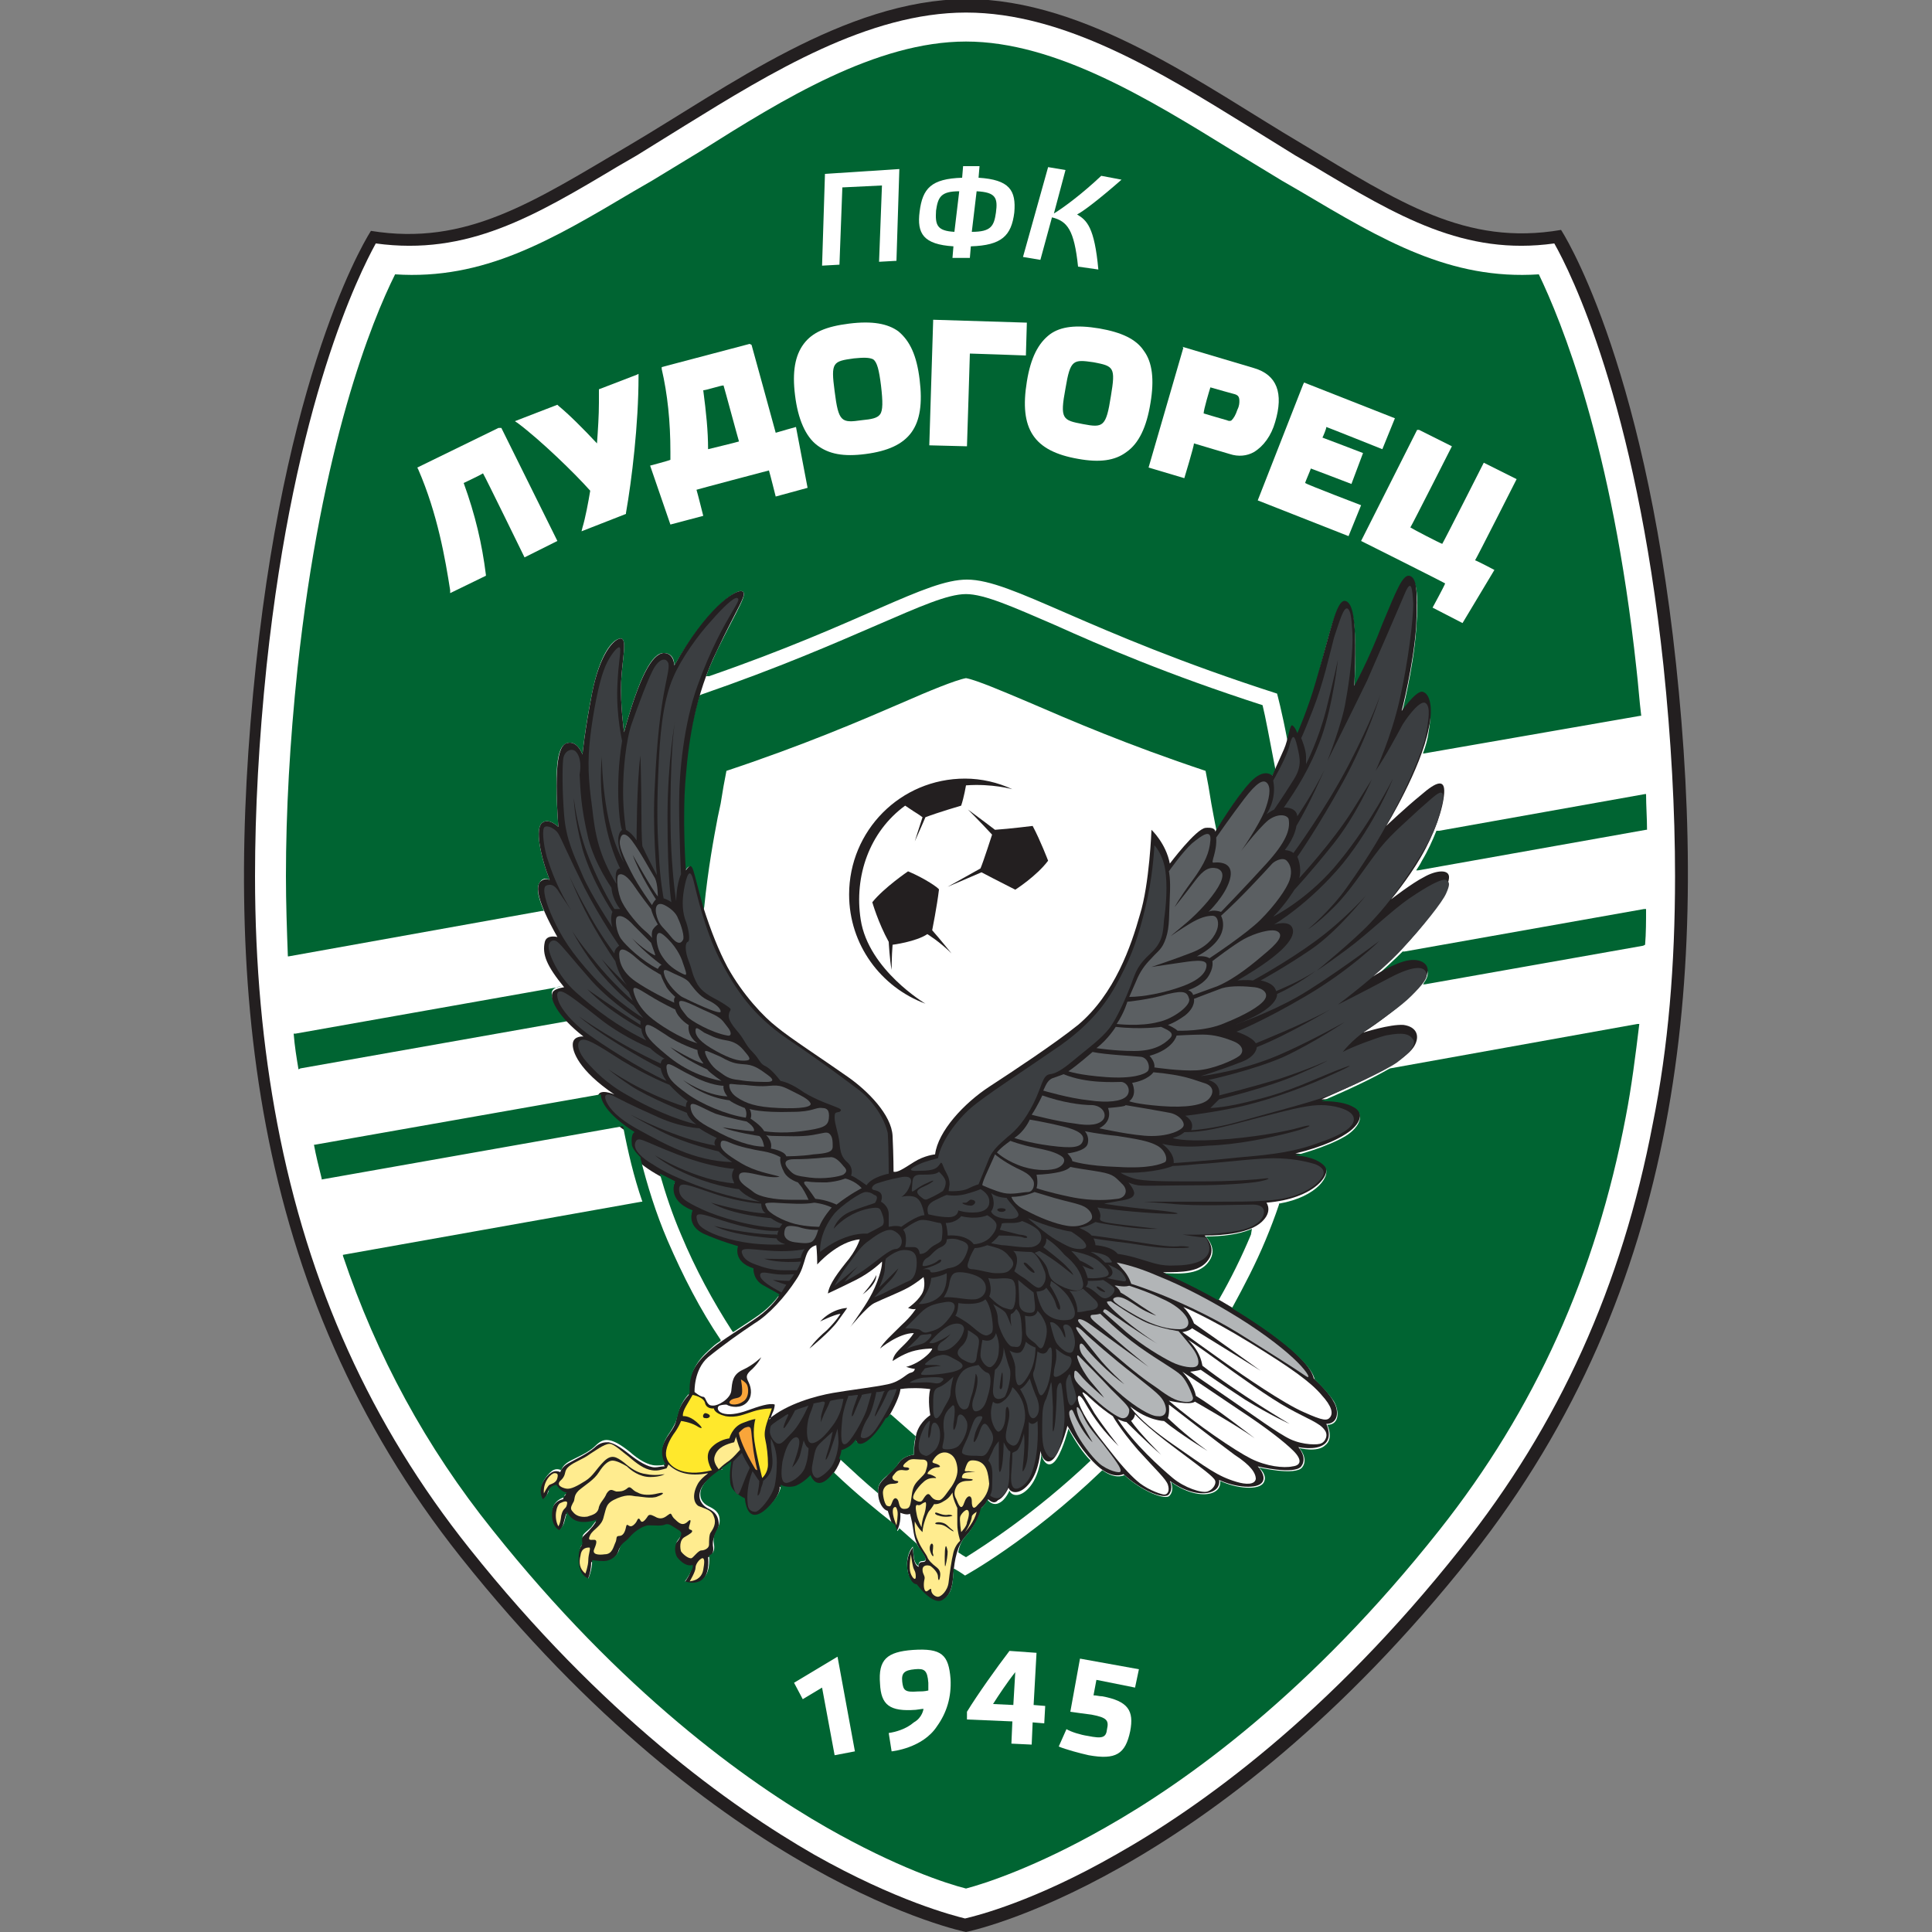 <?xml version="1.0" encoding="utf-8"?>
<!-- Generator: Adobe Illustrator 21.1.0, SVG Export Plug-In . SVG Version: 6.00 Build 0)  -->
<svg version="1.1" id="Layer_1" xmlns="http://www.w3.org/2000/svg" xmlns:xlink="http://www.w3.org/1999/xlink" x="0px" y="0px"
	 viewBox="0 0 200 200" style="enable-background:new 0 0 200 200;" xml:space="preserve">
<rect x="0" y="0" width="200" height="200" fill="#808080" stroke="none"/>
<style type="text/css">
	.st0{fill:#231F20;}
	.st1{fill:#FFFFFF;}
	.st2{fill:#006432;}
	.st3{fill:#F9A53A;}
	.st4{fill:#FFEC8F;}
	.st5{fill:#3B3E41;}
	.st6{fill:#FFE82C;}
	.st7{fill:#B2B5B7;}
	.st8{fill:#5B5F62;}
</style>
<g>
	<path class="st0" d="M152.3,161.1c22-27.8,24.6-60.4,21.2-92.4c-3.4-32-11.9-44.9-11.9-44.9c-9.9,1.7-16.8-2.9-26.8-8.9
		c-10-5.9-22.2-15-34.8-15h0C87.4,0,75.2,9.1,65.2,15c-10,5.9-16.9,10.5-26.8,8.9c0,0-8.5,12.9-11.9,44.9
		c-3.4,32-0.9,64.6,21.2,92.4C74.6,195,100,200,100,200S125.4,195,152.3,161.1z"/>
	<path class="st1" d="M64,17.2l1.9-1.1l5-3.1c8.9-5.5,19-11.7,29.1-11.7c10.2,0,20.2,6.2,29.1,11.7l5,3.1l1.9,1.1
		c8.7,5.2,15.6,9.3,24.9,8c1.7,3,8.4,16.4,11.3,43.7c0.8,7.7,1.2,15,1.2,21.8c0,9.2-0.7,17.7-2.3,25.6c-3.2,16.8-9.7,31.2-19.9,44
		l0,0c-13.7,17.3-27,26.8-35.7,31.7c-8.4,4.8-14.3,6.3-15.6,6.6c-1.2-0.3-7.1-1.8-15.6-6.6c-8.7-5-22-14.5-35.7-31.7
		c-10.2-12.8-16.7-27.2-19.9-44c-1.5-7.9-2.3-16.4-2.3-25.6c0-6.8,0.4-14.1,1.2-21.8c2.9-27.3,9.6-40.6,11.3-43.7
		C48.4,26.5,55.3,22.4,64,17.2z"/>
	<path class="st0" d="M95.5,84.6c-0.4,1.2-0.8,2.5-0.8,2.5c0.5-1.1,1.1-2.5,1.1-2.5c1.3-0.5,3.7-1.2,3.7-1.2
		c0.3-0.9,0.5-2.1,0.5-2.1c2.7-0.2,4.8,0.4,4.8,0.4c-1.5-0.7-3.2-1.1-4.9-1.1c-6.7,0-12,5.4-12,12c0,5.2,3.3,9.6,7.9,11.3
		c0,0-5.9-3.5-6.7-8.7c-0.7-4.5,0.9-9.1,4.6-11.8c0,0,0.6,0.4,0.9,0.6C95.1,84.3,95.5,84.6,95.5,84.6z"/>
	<path class="st2" d="M56.1,94.3l-26.2,4.7l-0.1,0c-0.1-2.7-0.2-5.5-0.2-8.3c0-6.7,0.4-13.9,1.2-21.5c2.5-23.2,7.7-36,10.1-40.8
		c9.2,0.6,16.1-3.5,24.7-8.6l1.9-1.1l5.1-3.1C81,10.3,90.7,4.3,100,4.3c9.3,0,19,6,27.6,11.3l5.1,3.1l1.9,1.1
		c8.6,5.1,15.5,9.2,24.7,8.6c2.3,4.8,7.6,17.6,10.1,40.8c0.2,1.7,0.3,3.3,0.5,4.9l-0.1,0L147.4,78l-0.1,0c0.3-0.8,0.5-1.5,0.6-2.3
		c0.4-2.3,0.1-3.8-0.7-3.8c-0.8-0.1-2.1,2-2.1,2s1.2-4.6,1.5-8.7c0.3-4.1,0-5.2-0.7-5.3c-0.7-0.2-1.3,1.3-2.8,5
		c-1.5,3.6-2.9,6.4-2.9,6.4c0.3-6.7-0.1-8.8-1-8.8c-0.9-0.1-1.6,3.2-3,8.4c-0.8,2.8-1.9,5.3-1.9,5.3s-0.2-0.7-0.5-0.8
		c-0.2-0.1-0.3,0.7-0.5,1.6l0-0.2c-0.6-3.2-1.1-5-1.1-5c-19.9-6.4-27.4-11.8-32.1-11.8h0c-4.3,0-10.8,4.5-26.7,10L73.1,70
		c0.3-0.9,0.7-1.7,1.1-2.6c2.2-4.5,3.3-6,2.6-6.2c-0.7-0.2-3.6,1.9-7,7.7c0,0,0.1-1.3-1.1-1.3c-1.2,0-2.5,2.4-4.1,8.2
		c0,0-0.4-2.8-0.3-5.2c0.1-2.4,0.7-4.6-0.1-4.5c-0.8,0.1-2.1,1.6-2.9,5.6c-0.8,4-1,6.4-1,6.4s-0.5-1.4-1.5-1.2c-1,0.2-1.5,1.8-1,8.7
		c0,0-1-1-1.7-0.4c-0.7,0.6-0.2,3.3,0.8,5.9c0,0-0.6-0.4-1,0.2c-0.3,0.4-0.4,1.1,0.4,3L56.1,94.3z"/>
	<path class="st0" d="M94,90.2c0,0-2.5,1.7-3.7,3.2c0,0,0.6,2.1,1.7,4.1c0,0,0.1,1.9,0.3,2.9c0,0,0-1.4,0.1-2.6c0,0,2.4-0.3,3.6-1.1
		c0,0,1.3,0.8,2.5,2c0,0-1.2-1.5-2-2.4c0,0,0.5-2.5,0.7-4.2C97.3,92,95.7,90.9,94,90.2z"/>
	<path class="st0" d="M98.1,91.8c0,0,1.9-0.8,3.5-1.5c0,0,2.1,1.1,3.5,1.8c0,0,2.2-1.4,3.4-3c0,0-0.8-2.1-1.6-3.6
		c0,0-2.4,0.3-3.9,0.4c0,0-1.7-1.3-2.8-2.1c0,0,1.3,1.3,2.5,2.6c0,0-0.9,2.8-1.2,3.5L98.1,91.8z"/>
	<path class="st2" d="M148.7,86c-0.4,1-0.9,2.1-1.5,3.1c-0.2,0.4-0.4,0.7-0.6,1l0.2,0l23.6-4.2l0.1,0c0-1.2-0.1-2.5-0.1-3.7l-0.1,0
		l-21.3,3.8L148.7,86z"/>
	<path class="st2" d="M145.2,98.5c-0.9,0.9-1.9,1.8-3.1,2.9c0,0,2.3-1.5,3.8-1.7c1.5-0.2,2.4,0.7,1.6,1.9c-0.1,0.1-0.1,0.2-0.2,0.3
		l0.2,0l22.6-4l0.2-0.1c0.1-1.2,0.1-2.5,0.1-3.7l-0.2,0l-24.8,4.4L145.2,98.5z"/>
	<path class="st2" d="M72.8,94.3c0-0.1-0.1-0.2-0.1-0.3c-0.8-2.5-0.7-2.7-1-3.7c-0.2-0.7-0.4-0.8-0.8-0.1c0,0-0.3-5.6,0-9.8
		c0.2-2.4,0.6-5.4,1.5-8.4l0.2-0.1c8.1-2.8,13.8-5.3,18.2-7.2c4.4-1.9,7.3-3.2,9.2-3.2h0c1.9,0,4.8,1.3,9.2,3.2
		c4.9,2.2,11.6,5.1,21.5,8.3c0.3,1.2,0.7,3.4,1.3,6.5l0,0.2c-0.2,0.5-0.4,0.8-0.4,0.8s-0.8-0.9-2.3,0.7c-1.2,1.3-2.8,3.9-3.4,4.8
		l0-0.2c-0.1-0.4-0.5-2.6-0.5-2.6c-0.2-1.3-0.4-2.4-0.6-3.4c-8.1-2.7-13.9-5.2-18.3-7.1c-2.6-1.1-5.4-2.3-6.5-2.5
		c-1.1,0.2-4,1.4-6.5,2.5c-4.4,1.9-10.2,4.4-18.3,7.1c-0.2,1-0.4,2.1-0.6,3.4l-0.3,1.4c-0.4,2.1-1,5.3-1.4,9.3L72.8,94.3z"/>
	<path class="st2" d="M57.7,102.2L30.6,107l-0.2,0c0.1,1.3,0.3,2.5,0.5,3.7l0.2-0.1l27.7-4.9l0.1,0c-1.6-1.5-2.1-2.9-1.6-3.3
		c0.2-0.2,0.6-0.3,0.8-0.3L57.7,102.2z"/>
	<path class="st0" d="M102.3,155.2c-0.3,0.6-0.7,0.9-0.7,0.9s0,0.2-0.2,0.7c-0.2,0.5-0.6,1.3-1.4,2.2c-0.9,0.9-1.2,2.5-1.3,3.9
		c-0.1,1.4-0.3,2.2-1.1,2.8c-1,0.7-2.7-1.6-2.7-1.6c-0.5,0-1-0.9-1-2.1c0-1.2,0.6-1.8,0.6-1.8s0,0.3,0.1,1.1
		c0.1,0.8,0.5,0.9,0.5,0.9s-0.1-0.5,0.4-0.5c0.5,0,0.4-0.4-0.2-1.2c-0.6-0.9-0.7-1.7-0.8-2.4c-0.1-0.7-0.3-1.4-0.3-1.4
		c-0.3,0.2-1-0.1-1-0.1c0.1,1.4-0.5,2.1-0.5,2.1s0,0-0.2-0.5c-0.2-0.5-0.6-1.8-0.6-1.8c-0.5-0.1-1-0.9-1-1.9c-0.1-1,0.7-1.4,1-1.8
		c0.4-0.4,0.7-0.7,1.1-1.2c0.3-0.5,0.9-0.8,1.5-0.9l0.1,0c0-0.6,0.1-1.6,0.3-2.3c0.4-1.2,1.4-1.8,1.4-1.8s-0.3-1.6,0-2.7
		c0,0-0.7-0.1-1.5-0.1c-0.4,0-1,0-1.6,0.1l0,0.1c-0.1,0.6-0.5,1.6-1.4,3.1c-1.4,2.4-3,3.3-3.1,2.2c0,0-0.3,0.6-0.8,0.8
		c-0.5,0.3-0.7,0.3-0.7,0.3s0,0.9-0.9,2.2c-0.9,1.2-1.9,1.8-2.5,0.4c0,0-0.6,0.8-1.5,1.1c-0.9,0.4-1.6-0.1-1.6-0.1s0.2,0.6-0.9,1.9
		c-1.1,1.3-2.5,2.2-2.8-0.5c0,0-1.4-0.6-1.5-1.6c-0.1-0.8,0-1.6,0.1-2.1l0-0.1c-0.1,0-0.1,0.1-0.2,0.1c-0.2,0.2-0.4,0.3-0.7,0.5
		l-0.1,0.1c0.1,0.1,0.1,0.1,0.1,0.1c-0.2,0.1-0.3,0.1-0.4,0.1l-0.1,0.1c-0.7,0.5-1.5,1.1-1.7,1.8c-0.3,0.9,0.2,1.5,0.7,1.8
		c0.6,0.3,1.1,0.6,1.2,1.5s-0.7,1.3-0.6,2.4c0.2,1.1-0.5,1.2-0.5,1.2s0.2,1.5-0.5,2.3c-0.7,0.8-2,0.4-2,0.4s0.4-0.5,0.6-1
		c0.2-0.5,0.2-0.7,0.2-0.7c-0.6,0.2-1.2-0.3-1.6-0.8c-0.4-0.5-0.4-1.3,0.1-1.8c0.4-0.5,0.5-0.8-0.1-1.1c-0.6-0.3-0.8-0.6-1.2-0.5
		c-0.4,0.1-1.2,0.1-1.7,0.1c-0.6,0-1.5,0.6-2,1.2c-0.5,0.6-0.9,0.6-1.1,1.3c-0.2,0.7-1,1.2-1.6,1.2c-0.7,0-1.2-0.1-1.2-0.1
		c0,1.1-0.4,1.9-0.4,1.9c-1-0.4-1-1.3-1-2.2c0-0.9,0.4-1.4,0.4-1.4s-0.1-0.4,0-0.7c0.1-0.3,0.6-0.6,0.9-1c0.4-0.4,0.6-0.8,0.6-0.8
		s-1,0.4-1.9,0.2c-0.9-0.2-1.2-1-1.2-1s-0.2,0.7-0.3,1.1c-0.1,0.4-0.5,0.8-0.5,0.8c-0.8-0.4-0.9-1.8-0.6-2.5
		c0.3-0.8,1.1-0.9,1.1-0.9c0-0.3,0.3-0.5,0.3-0.5c-0.6,0-1.1-0.8-1.1-0.8s-0.7,0.1-0.8,0.6c-0.1,0.5-0.6,0.9-0.6,0.9
		c-0.7-1.2,0.4-2.6,0.9-2.9c0.5-0.4,1-0.1,1-0.1s0.1-0.5,0.8-0.9c0.7-0.4,2-1,2.7-1.6c0.6-0.6,1.1-0.6,1.5-0.6
		c0.5,0.1,1.1,0.4,2.1,1.2c1,0.8,2,1.4,2.7,1.4c0.3,0,0.6-0.1,0.9-0.1l0.1,0c-0.7-1.2-0.3-2.3,0.5-3.4c0.8-1.1,0.6-1.2,0.9-2.2
		c0.3-1,1.1-1.8,1.1-1.8c-0.3-2.5,1.5-4,2.4-4.8c0.9-0.8,3.4-2.3,4.8-3.3c1.4-1,2.1-2.1,2.1-2.1s-0.5-0.3-1.6-0.9
		c-1.2-0.6-1.1-1.8-1.1-1.8c-2.2-0.7-1.6-2.3-1.6-2.3s-1.8-0.5-3.6-1.3c-1.8-0.9-1.1-2.4-1.1-2.4c-2.8-1.1-1.8-3-1.8-3
		c-2.8-1.3-4.6-2.7-4.7-3.8c-0.1-1.1,0.3-1.2,0.3-1.2c-2.7-1.7-3.6-3.1-3.5-4c0.1-0.9,1.7-0.2,1.7-0.2c-3.7-2.5-4.4-4.5-4.3-5.3
		c0.1-0.8,1.1-0.7,1.1-0.7c-2.7-2.1-3.7-4.1-3.1-4.7c0.3-0.3,1.1-0.4,1.1-0.4c-1.8-2.2-2.3-3.4-2-4.7c0.2-0.8,1.3-0.5,1.3-0.5
		c-2.2-3.9-2.2-5.2-1.8-5.7c0.5-0.5,1-0.2,1-0.2c-1-2.6-1.5-5.3-0.8-5.9c0.7-0.6,1.7,0.4,1.7,0.4c-0.5-6.9,0.1-8.6,1-8.7
		c1-0.2,1.5,1.2,1.5,1.2s0.2-2.3,1-6.4c0.8-4,2.2-5.5,2.9-5.6c0.8-0.1,0.2,2.1,0.1,4.5c-0.1,2.4,0.3,5.2,0.3,5.2
		c1.6-5.8,2.9-8.1,4.1-8.2c1.1,0,1.1,1.3,1.1,1.3c3.3-5.9,6.3-7.9,7-7.7c0.7,0.2-0.5,1.7-2.6,6.2c-2.2,4.5-2.9,9.2-3.2,12.9
		c-0.4,4.3,0,9.8,0,9.8c0.4-0.6,0.6-0.6,0.8,0.1c0.3,1,0.3,1.2,1,3.7c0.8,2.5,1.6,4.5,2.5,6.2c1.6,2.9,3.8,5.2,5.1,6.2
		c1.3,1.1,5,3.5,7.4,5.2c2,1.4,4.5,3.9,4.6,6.1c0.1,2.1,0.1,3.7,0.1,3.7c0.4,0.1,1-0.3,2.1-1c1.1-0.7,2.2-0.8,2.2-0.8
		c0.3-2.4,3-5.3,5.6-7c2.6-1.7,6.7-4.4,9.2-6.4c3.8-3.2,5.5-8.2,6.4-11.4c1-3.2,1.2-8.8,1.2-8.8s1.5,1.4,1.9,3.5
		c0,0,2.7-3.6,3.7-3.7c1.1-0.1,1,0.4,1,0.4s2.1-3.5,3.6-5.1c1.5-1.6,2.3-0.7,2.3-0.7s0.7-1.6,1.2-2.7c0.5-1.1,0.6-2.7,0.9-2.5
		c0.3,0.2,0.5,0.8,0.5,0.8s1.1-2.5,1.9-5.3c1.5-5.1,2.1-8.4,3-8.4c0.9,0.1,1.3,2.1,1,8.8c0,0,1.5-2.7,2.9-6.4c1.5-3.6,2.1-5.1,2.8-5
		c0.7,0.2,0.9,1.2,0.7,5.3c-0.3,4.1-1.5,8.7-1.5,8.7s1.4-2,2.1-2c0.8,0.1,1.2,1.6,0.7,3.8c-0.8,4.2-4.4,10.1-4.4,10.1s2-1.9,3.6-3.2
		c1.6-1.4,2.5-1.7,2.4-0.2c-0.1,1.6-1,4.2-2.4,6.6c-1.4,2.4-3.1,4.4-3.1,4.4s2.2-1.7,3.4-2.3c1.2-0.7,2.7-0.9,2.6,0.1
		c-0.1,1-1.5,4.5-7.9,10.2c0,0,2.3-1.5,3.8-1.7c1.5-0.2,2.4,0.7,1.6,1.9c-0.9,1.3-3,3.4-6.4,5.6c0,0,2.8-0.9,4.2-0.8
		c1.4,0.2,1.7,1.2,1.1,2.2c-0.6,1-2.5,2.4-9.6,5.5c0,0,2.1-0.1,3.3,0.6c1.2,0.7,0.8,2-0.8,3c-2,1.3-5.2,2-5.2,2s2.2,0.1,3,1.1
		c0.9,1-1,3.6-6,4c0,0,0.7,0.9-0.5,2c-1.2,1.1-3.7,1.4-5.9,1.4c0,0,1.3,1.2,0.4,2.5c-0.9,1.3-2.7,1.3-4.7,1.3c0,0,2.6,1.1,5.7,2.8
		c4,2.3,9.4,5.9,9.9,8.2c0,0,1.4,1.2,2,2.3c0.7,1.1,0.5,2.4-0.7,2.4c0,0,0.7,1.4-0.2,2.1c-0.9,0.7-2.7,0.3-2.7,0.3s1,1.1,0.3,2
		c-0.7,0.9-4.5,0-4.5,0s0.9,0.9,0.5,1.6c-0.5,0.8-2.8,0.6-4.5-0.2c0,0,0.2,0.8-0.7,1.2c-0.9,0.4-2.6,0.2-4.4-1.1
		c0,0,0.4,0.8-0.1,1.4c-0.5,0.6-3-0.5-4.7-2.1c0,0-0.7,0.4-1.8-0.2c-1.1-0.6-2.6-2.3-4-4.8c0,0-0.5,2-1.2,3.1
		c-0.7,1.1-1.4,0.5-1.6-0.5c0,0-0.1,2-1.1,3.3c-1,1.3-2,1.1-2.2,0.5c0,0-0.4,1-1.1,1.3C102.9,155.8,102.4,155.3,102.3,155.2
		L102.3,155.2z"/>
	<polygon class="st1" points="86.9,27.4 85.1,27.5 85.4,18 93.1,17.5 92.8,27 91,27.1 91.3,19.2 87.2,19.4 	"/>
	<path class="st1" d="M101.4,17.2l-0.1,1.2c3.2,0.2,3.9,1.3,3.7,3.6c-0.3,2.4-1.3,3.4-4.5,3.5l-0.1,1.2l-1.8,0l0.1-1.2
		c-3.1-0.2-3.8-1.3-3.5-3.6c0.3-2.4,1.2-3.4,4.4-3.5l0.1-1.2L101.4,17.2z M98.8,24l0.5-4.2c-1.9,0-2.2,0.6-2.4,2
		C96.8,23.3,97,23.9,98.8,24z M101.1,19.8l-0.5,4.2c2,0,2.3-0.6,2.5-2C103.3,20.5,103.1,19.9,101.1,19.8z"/>
	<path class="st1" d="M111.6,27.6c-0.4-3.8-1.1-4.7-2.7-5.1l-1.2,4.4l-1.8-0.3l2.6-9.3l1.8,0.3l-1.2,4.5c1-0.6,3-2.1,4.9-3.9
		l2.1,0.4c-2.4,2.1-4,3.3-4.6,3.6c1,0.6,1.8,1.3,2.2,5.7L111.6,27.6z"/>
	<path class="st1" d="M51.6,44.3l-8.4,4.1l0.1,0.2c2,4.6,2.8,9.3,3.3,12.5l0,0.3l3.7-1.8l0-0.1c-0.4-3.2-1.1-6.2-2.3-9.5
		c0.2-0.1,1.7-0.8,2-1c0.2,0.3,4.3,8.7,4.3,8.7l3.4-1.7l-5.8-11.7L51.6,44.3z"/>
	<path class="st1" d="M65.9,38.8l-3.9,1.5l0,0.1c0,0.4,0,0.8,0,1.3c0,1.3-0.1,2.8-0.2,4.2c-1.4-1.5-2.9-3-4-3.9l-0.1-0.1l-4.4,1.7
		l0.3,0.2c2.4,1.8,5.9,5.2,7.5,7c-0.2,1.2-0.5,2.8-0.8,3.8L60.2,55l4.6-1.8l0-0.1c0.6-3.4,1.3-9.2,1.3-14.1l0-0.3L65.9,38.8z"/>
	<path class="st1" d="M77.6,35.6L68.5,38l0,0.2c0.6,2.6,0.9,5.4,0.9,8.6c0,0.3,0,0.5,0,0.8c-0.2,0.1-2.1,0.6-2.1,0.6l2.1,6.1
		l3.4-0.9c0,0-0.6-2.4-0.7-2.7c0.3-0.1,7.1-1.9,7.5-2c0.1,0.3,0.7,2.7,0.7,2.7l3.3-0.9l-1.2-6.3c0,0-1.8,0.5-2.1,0.6
		c-0.1-0.4-2.5-9.1-2.5-9.1L77.6,35.6z M74.9,39.9c0.1,0.3,1.5,5.5,1.6,5.8c-0.3,0.1-2.8,0.7-3.2,0.8c0-1.9-0.2-3.8-0.5-6.1
		C73.1,40.4,74.6,39.9,74.9,39.9z"/>
	<path class="st1" d="M87.9,33.5L87.9,33.5c-2.4,0.3-3.8,0.9-4.7,2.1c-0.9,1.2-1.2,2.9-0.9,5.3c0.3,2.5,1.1,4.3,2.3,5.2
		c1.2,0.9,2.7,1.2,5,0.9c4.6-0.6,6.2-2.8,5.6-7.7c-0.3-2.5-1-4-2.2-5C91.9,33.5,90.3,33.2,87.9,33.5z M88.4,37.1
		c1-0.1,1.6-0.1,2,0.1c0.4,0.3,0.6,1.1,0.8,2.7c0.2,1.7,0.2,2.6-0.1,3c-0.3,0.4-0.9,0.5-1.9,0.6c-2.1,0.3-2.4,0.2-2.8-3l0,0
		C86,37.5,86.2,37.4,88.4,37.1z"/>
	<path class="st1" d="M96.6,33.2l-0.4,12.9l3.9,0.1c0,0,0.3-9.3,0.3-9.6c0.4,0,5.8,0.2,5.8,0.2l0.1-3.4l-9.7-0.3L96.6,33.2z"/>
	<path class="st1" d="M108.7,34.6c-1.2,0.9-2,2.4-2.4,4.9l0,0c-0.8,4.9,0.7,7.2,5.3,8c2.2,0.4,3.8,0.2,5-0.7
		c1.3-0.9,2.1-2.6,2.5-5.1c0.4-2.4,0.2-4.2-0.7-5.4c-0.8-1.2-2.3-1.9-4.6-2.3C111.4,33.6,109.8,33.8,108.7,34.6z M112.1,43.9
		L112.1,43.9c-2.1-0.4-2.4-0.5-1.8-3.7c0.5-3,0.8-3,2.9-2.7c2.1,0.4,2.3,0.5,1.8,3.5C114.5,44.2,114.2,44.3,112.1,43.9z"/>
	<path class="st1" d="M122.5,36l-3.6,12.4l3.7,1.1c0,0,1-3.3,1-3.6c0.3,0.1,3.7,1.1,3.7,1.1c0.9,0.3,1.8,0.2,2.5-0.2
		c1-0.6,1.8-1.7,2.2-3.1c0.9-3,0.2-4.9-2.2-5.6l-7.4-2.2L122.5,36z M125.3,40.1c0.3,0.1,2.5,0.7,2.5,0.7c0.3,0.1,0.5,0.2,0.5,0.7
		c0,0.2,0,0.5-0.2,0.9c-0.2,0.6-0.4,0.9-0.6,1.1c-0.1,0.1-0.3,0.1-0.5,0c0,0-2.1-0.6-2.4-0.7C124.6,42.4,125.2,40.4,125.3,40.1z"/>
	<path class="st1" d="M134.9,39.8l-4.7,12l9.4,3.7l1.3-3.2c0,0-5.5-2.1-5.8-2.3c0.1-0.3,0.5-1.2,0.6-1.5c0.3,0.1,4.2,1.6,4.2,1.6
		l1.2-3.2c0,0-3.9-1.5-4.2-1.6c0.1-0.2,0.4-0.9,0.4-1.1c0.3,0.1,5.8,2.3,5.8,2.3l1.3-3.2l-9.4-3.7L134.9,39.8z"/>
	<path class="st1" d="M146.7,44.5L140.9,56c0,0,8.4,4.2,8.7,4.4c-0.1,0.3-1.3,2.5-1.3,2.5l3.1,1.6l3.3-5.5c0,0-1.7-0.9-2-1
		c0.2-0.3,4.3-8.4,4.3-8.4l-3.4-1.7c0,0-4.1,8.1-4.3,8.4c-0.3-0.1-3-1.5-3.3-1.7c0.2-0.3,4.3-8.4,4.3-8.4l-3.4-1.7L146.7,44.5z"/>
	<path class="st2" d="M94.9,159.8c0.1,0.2,0.2,0.4,0.4,0.6c0.6,0.9,0.7,1.2,0.2,1.2c-0.5,0-0.4,0.5-0.4,0.5s-0.4-0.1-0.5-0.9
		c-0.1-0.8-0.1-1.1-0.1-1.1s-0.6,0.6-0.6,1.8c0,1.2,0.5,2.1,1,2.1c0,0,1.7,2.3,2.7,1.6c0.9-0.6,1-1.4,1.1-2.8c0-0.1,0-0.3,0-0.4
		l0.1,0c0.7,0.4,1.1,0.7,1.1,0.7s6.6-3.6,14.1-10.8l0.1-0.1c0.2,0.1,0.3,0.2,0.5,0.3c1.1,0.6,1.8,0.2,1.8,0.2
		c1.7,1.6,4.3,2.7,4.7,2.1c0.5-0.6,0.1-1.4,0.1-1.4c1.8,1.3,3.5,1.5,4.4,1.1c0.9-0.4,0.7-1.2,0.7-1.2c1.7,0.8,4,1,4.5,0.2
		c0.5-0.8-0.5-1.6-0.5-1.6s3.8,0.9,4.5,0c0.7-0.9-0.3-2-0.3-2s1.9,0.5,2.7-0.3c0.9-0.7,0.2-2.1,0.2-2.1c1.2,0,1.3-1.3,0.7-2.4
		c-0.7-1.1-2-2.3-2-2.3c-0.5-2-4.8-5.1-8.6-7.4l0.1-0.1c1.2-2.2,2.4-4.5,3.4-6.9c0.5-1.2,1-2.5,1.4-3.7l0-0.1c4-0.7,5.5-3,4.7-3.9
		c-0.9-1-3-1.1-3-1.1s3.2-0.8,5.2-2c1.6-1,2-2.4,0.8-3c-1.2-0.7-3.3-0.6-3.3-0.6c3.3-1.4,5.5-2.5,6.9-3.3l0.2-0.1l25.6-4.6l0.2,0
		c-0.4,3.3-0.8,6.5-1.4,9.6c-3.1,16.3-9.4,30.3-19.3,42.8l0,0c-13.3,16.8-26.1,26-34.6,30.8c-7.2,4.1-12.5,5.8-14.4,6.3
		c-2-0.5-7.2-2.2-14.4-6.3c-8.4-4.8-21.3-14.1-34.6-30.8c-6.9-8.6-12-18-15.5-28.4l0-0.1l30.9-5.5l0.1,0c-0.9-2.6-1.5-5.2-2-7.8
		l-0.1,0l-31.1,5.5l0-0.1c-0.3-1.2-0.6-2.4-0.8-3.5l0.1,0l29.5-5.2l0.1,0c0,0.9,1,2.3,3.5,3.9c0,0-0.4,0.1-0.3,1.2
		c0,0.4,0.4,0.9,0.9,1.4l0,0.1c0.7,2.8,1.6,5.7,2.8,8.5c1.6,3.7,3.4,7.2,5.5,10.3l0,0.1c-0.3,0.2-0.6,0.4-0.8,0.6
		c-0.9,0.8-2.6,2.2-2.4,4.8c0,0-0.8,0.8-1.1,1.8c-0.3,1-0.2,1.1-0.9,2.2c-0.8,1.1-1.2,2.2-0.5,3.4l-0.1,0c-0.2,0.1-0.5,0.1-0.9,0.1
		c-0.8,0-1.8-0.6-2.7-1.4c-1-0.8-1.6-1.1-2.1-1.2c-0.5-0.1-0.9,0-1.5,0.6c-0.7,0.7-2,1.2-2.7,1.6c-0.7,0.4-0.8,0.9-0.8,0.9
		s-0.5-0.3-1,0.1c-0.5,0.4-1.6,1.7-0.9,2.9c0,0,0.5-0.4,0.6-0.9c0.1-0.5,0.8-0.6,0.8-0.6s0.5,0.8,1.1,0.8c0,0-0.3,0.2-0.3,0.5
		c0,0-0.8,0.2-1.1,0.9c-0.3,0.8-0.2,2.1,0.6,2.5c0,0,0.4-0.4,0.5-0.8c0.1-0.4,0.3-1.1,0.3-1.1s0.3,0.8,1.2,1
		c0.9,0.2,1.9-0.2,1.9-0.2s-0.3,0.4-0.6,0.8c-0.4,0.4-0.9,0.7-0.9,1c-0.1,0.3,0,0.7,0,0.7s-0.4,0.5-0.4,1.4c0,0.9,0.1,1.8,1,2.2
		c0,0,0.4-0.8,0.4-1.9c0,0,0.6,0.1,1.2,0.1c0.7,0,1.4-0.5,1.6-1.2c0.2-0.7,0.6-0.7,1.1-1.3c0.5-0.6,1.4-1.2,2-1.2
		c0.6,0,1.3,0.1,1.7-0.1c0.4-0.1,0.7,0.2,1.2,0.5c0.6,0.3,0.5,0.6,0.1,1.1c-0.4,0.5-0.4,1.3-0.1,1.8c0.4,0.5,1,1,1.6,0.8
		c0,0,0.1,0.3-0.2,0.7c-0.2,0.5-0.6,1-0.6,1s1.3,0.5,2-0.4c0.7-0.8,0.5-2.3,0.5-2.3s0.7-0.1,0.5-1.2c-0.2-1.1,0.6-1.5,0.6-2.4
		s-0.6-1.2-1.2-1.5c-0.6-0.3-1-0.9-0.7-1.8c0.3-0.7,1-1.3,1.7-1.8l0.1-0.1c0.1,0,0.3-0.1,0.4-0.1c0,0,0,0-0.1-0.1l0.1-0.1
		c0.3-0.2,0.5-0.3,0.7-0.5c0.1,0,0.1-0.1,0.2-0.1l0,0.1c-0.1,0.5-0.2,1.3-0.1,2.1c0.1,1,1.5,1.6,1.5,1.6c0.3,2.6,1.7,1.8,2.8,0.5
		c1.1-1.3,0.9-1.9,0.9-1.9s0.7,0.4,1.6,0.1c0.9-0.4,1.5-1.1,1.5-1.1c0.6,1.4,1.6,0.8,2.4-0.3l0.1,0.1c2.2,2.1,4.3,3.8,6.2,5.3
		l0.1,0.1c0,0,0,0.1,0,0.1c0.2,0.5,0.2,0.5,0.2,0.5s0.1-0.1,0.2-0.3L94.9,159.8z"/>
	<polygon class="st1" points="86.4,181.7 85.1,174.7 83.1,175.9 82.2,174.2 86.7,171.5 88.5,181.3 	"/>
	<path class="st1" d="M95.6,176.9c-0.2,0-0.7,0.1-0.8,0.1c-2.7,0.2-3.6-0.5-3.7-2.7c-0.2-2.5,0.7-3.3,3.4-3.5c3-0.2,3.7,0.5,3.9,3
		c0.1,1.9-0.4,3.5-1.4,4.9c-1.5,2.3-4.7,2.6-4.7,2.6l-0.3-1.9c0.7-0.1,1.8-0.4,2.6-1.1C95.5,177.8,95.6,176.9,95.6,176.9z M96.1,175
		c0-0.2,0-0.5,0-0.8c-0.1-1.3-0.4-1.5-1.4-1.4c-1.1,0.1-1.4,0.4-1.3,1.3c0.1,0.9,0.3,1.1,1.6,1C95.3,175.1,95.7,175.1,96.1,175z"/>
	<path class="st1" d="M100.1,178l0-0.8c1.1-1.8,3.1-4.6,4.4-6.3l2.8,0.2l-0.3,5.4l1.2,0.1l-0.1,1.8l-1.2-0.1l-0.1,2.3l-2.1-0.1
		l0.1-2.3L100.1,178z M105.1,173.1c-0.8,1-1.8,2.5-2.3,3.3l2.1,0.1L105.1,173.1z"/>
	<path class="st1" d="M117.9,172.8l-0.4,1.9l-4-0.8l-0.3,1.6c0.3,0,0.6,0.1,0.9,0.1c2.7,0.5,3.3,1.5,2.9,3.6c-0.5,2.4-1.5,3-4.3,2.5
		c-0.9-0.2-2.4-0.6-3.1-0.9l0.8-1.8c0.5,0.3,1.5,0.6,2.2,0.7c1.5,0.3,1.9,0.2,2-0.7c0.2-0.9,0-1.2-1.6-1.5c-0.7-0.1-1.6-0.2-2.2-0.3
		l1-5.5L117.9,172.8z"/>
	<path class="st2" d="M129.5,127.8c-1,2.4-2.1,4.6-3.3,6.7l-0.1,0.1c-3-1.7-5.6-2.8-5.6-2.8c2,0.1,3.8,0.1,4.7-1.3
		c0.9-1.3-0.4-2.5-0.4-2.5c1.7,0,3.5-0.2,4.8-0.8L129.5,127.8z"/>
	<path class="st2" d="M99.2,160.7c0.3,0.2,0.6,0.4,0.8,0.5c1.9-1.2,7.1-4.5,12.9-10l0,0c-0.8-0.8-1.6-2-2.3-3.3c0,0-0.5,2-1.2,3.1
		c-0.7,1.1-1.4,0.5-1.6-0.5c0,0-0.1,2-1.1,3.3c-1,1.3-2,1.1-2.2,0.5c0,0-0.4,1-1.1,1.3c-0.6,0.3-1.1-0.2-1.2-0.4l0,0.1
		c-0.3,0.6-0.7,0.9-0.7,0.9s0,0.2-0.2,0.7c-0.2,0.5-0.6,1.3-1.4,2.2C99.6,159.4,99.3,160,99.2,160.7L99.2,160.7z"/>
	<path class="st2" d="M68.3,121.5c0.6,2.1,1.3,4.2,2.2,6.3c1.5,3.6,3.3,6.9,5.3,10l0.1,0.1c0.9-0.6,2-1.3,2.7-1.8
		c1.4-1,2.1-2.1,2.1-2.1s-0.5-0.3-1.6-0.9c-1.2-0.6-1.1-1.8-1.1-1.8c-2.2-0.7-1.6-2.3-1.6-2.3s-1.8-0.5-3.6-1.3
		c-1.8-0.9-1.1-2.4-1.1-2.4c-2.8-1.1-1.8-3-1.8-3C69.3,122,68.8,121.7,68.3,121.5L68.3,121.5z"/>
	<path class="st2" d="M92.2,146.4c0.9,0.8,1.7,1.5,2.5,2.2l0.1,0.1c-0.2,0.6-0.2,1.4-0.2,1.9l-0.1,0c-0.6,0.1-1.2,0.4-1.5,0.9
		c-0.4,0.6-0.7,0.8-1.1,1.2c-0.4,0.4-1.1,0.8-1,1.8c0,0,0,0.1,0,0.1l-0.1-0.1c-1.2-1-2.5-2.2-3.9-3.5l0-0.1c0.2-0.5,0.2-0.8,0.2-0.8
		s0.2,0,0.7-0.3c0.5-0.3,0.8-0.8,0.8-0.8c0.2,1.1,1.7,0.2,3.1-2.2C91.9,146.8,92,146.5,92.2,146.4L92.2,146.4z"/>
	<path class="st1" d="M80,146.2c0.2-0.4,0.2-0.8,0.2-0.8c-0.5-0.2-1.7,0.2-2.8,0.6c-1.1,0.4-2,0.5-2.6,0.3c-0.6-0.2-0.6-0.7-0.3-0.8
		c0.3-0.1,0.7-0.1,0.7-0.1c0.5,0.3,1.5,0.4,2.1-0.2c0.6-0.6,0.5-1.5,0.2-2.1c-0.3-0.6-0.3-0.8,0.4-1.4c0.7-0.7,0.9-1.2,0.9-1.2
		s-0.8,0.8-1.9,1.3c-1.1,0.5-1.1,1.3-1.2,2.2c-0.1,0.8-1.4,1.6-2,1.5c-0.6,0-0.6-0.9-0.9-0.9c-0.3,0-0.9-0.5-0.9-0.5
		s-0.1-2.3,1.4-3.6c1.6-1.3,3.3-2.5,4.8-3.5c1.5-0.9,3.2-2.8,4.3-4.5c1.2-1.7,0.7-3.2,2.1-3.6c0,0,0.1,0.8,0.1,2
		c0,0,2.1-2.4,4.4-2.6c0,0-0.3,1.1-1.5,2.5c-1.2,1.5-1.7,2.4-1.8,3.1c0,0,1.3-0.6,2.9-1.4c1.6-0.8,2.7-1.9,2.7-1.9s0.1,0.5-0.5,2.1
		c-0.6,1.6-1.5,2.8-2.1,3.7c-0.6,0.9-0.7,1-0.7,1s1.7-2.1,2.5-2.5c0.8-0.4,2.6-1.1,3.5-1.6c0.9-0.5,1.6-1.1,1.6-1.1s0.3,1-0.2,1.8
		c-0.5,0.8-1.4,1.4-1.4,1.4s0.5,0.2,0.8,0.1c0,0-0.4,0.7-1.5,1.7c-1.1,1.1-1.8,1.7-2.2,2.4c0,0,1.9-1.6,3.5-1.6c0,0-0.3,0.5-0.9,1.1
		c-0.7,0.7-1.2,1.1-1.3,1.8c0,0,1-0.7,2-1c1-0.3,2.1-0.3,2.1-0.3s0,0.3-0.9,1c-0.9,0.7-1.8,0.9-1.8,0.9s0.6,0.2,0.9,0.2
		c0,0,0,0.3-0.4,0.4c-0.5,0.1-1,0.9-2.4,1.2c-1.4,0.3-4,0.6-5.7,0.9c-1.7,0.3-4.7,1.1-6.6,2.7C79.8,147,79.8,146.6,80,146.2z
		 M83.8,139.6c0,0,2.1-1.7,2.9-2.8c0.8-1.1,1-1.4,1-1.4s-1.5,0-2.8,1.4c0,0,1.4-0.7,2.1-0.8c0,0-0.3,0.6-1.4,1.7
		C84.3,138.8,83.8,139.6,83.8,139.6z M90.7,132c-0.3,0.8-1.4,2-1.4,2C90.9,132.8,90.7,132,90.7,132z"/>
	<path class="st1" d="M122.5,135.3c0,0,2.5,1,6.9,3.7c4.4,2.7,6.3,4.1,7.4,5.4c1.1,1.2,1.2,1.9,0.9,2.3c-0.3,0.4-0.7,0.4-2.7-0.5
		c-2.1-0.9-6.3-3.8-8-5c-1.7-1.2-4.6-3.3-4.6-3.3s0.7-0.1,1-0.4c0,0,4.4,2.7,7.1,4.4c0,0-4.3-3.1-6.9-4.9
		C123.6,137,123.3,136.1,122.5,135.3z"/>
	<path class="st1" d="M123,138.7c0,0,0.8,0.5,3,2.1c2.2,1.6,5.4,3.9,7.4,5c2,1.1,3.2,1.5,3.7,2.2c0.5,0.6,0,1.3-0.3,1.4
		c-0.3,0.2-1.9,0.2-3.2-0.4c-1.3-0.6-4-2.6-6.2-4.1c-2.2-1.5-4.2-2.9-4.2-2.9s0.8-0.1,1.1-0.2c0,0,2,1.4,4.6,3.1
		c2.6,1.6,4.6,2.5,4.6,2.5s-5.4-3.2-9-6C124.4,141.4,124.5,140.2,123,138.7z"/>
	<path class="st1" d="M122.4,142c0,0,3,2,5.8,3.9c2.9,1.9,4.8,3.4,5.7,4.3c0.9,0.9,0.8,1.5-0.1,1.6c-0.9,0.2-2.7,0-4.3-0.8
		c-1.6-0.8-5.6-3.5-8.5-6c0,0,2.2,0.5,2.7,0.1c0,0,4.4,2.5,6.2,3.8c0,0-4.1-3.2-6.1-4.4C123.8,144.6,123.7,143.4,122.4,142z"/>
	<path class="st1" d="M121,145.4c0,0,0.1,0.8-0.1,1.4c0,0,1.6,1.6,4.1,3.4c0,0-2.8-1.7-4.5-3.1c0,0-1.6,0-3.5-1.5
		c0,0,0.8,1.4,4.4,3.9c3.6,2.5,4.6,3.3,6.6,3.9c1,0.3,1.9,0.3,2-0.3c0-0.6-0.5-1.4-2.2-2.5C126.3,149.5,121,145.4,121,145.4z"/>
	<path class="st1" d="M117.5,146.4c0,0,0.9,1.1,4.4,3.7c2.4,1.8,3.8,2.8,3.9,3.2c0.1,0.3-0.2,0.9-0.8,1.1c-0.6,0.2-2.4-0.4-3.6-1.4
		c-1.3-1.1-4-3.5-5.7-6.1c0,0,0.6,0.3,0.9,0.3c0,0,2.3,2.3,3.6,3.4c0,0-2.3-2.3-3.1-3.5C117,147.1,117.4,147,117.5,146.4z"/>
	<path class="st1" d="M112.5,144.4c0,0,1.3,1.3,2.7,2.2c0,0,0.7,1.3,2.6,3.5c1.9,2.1,2.9,3,3.1,3.6c0.2,0.6,0,1.1-0.5,1
		c-0.5-0.1-1.8-0.6-2.7-1.4c-0.9-0.8-1.7-1.7-3.1-3.5c-1.2-1.5-2.4-3.1-2.9-4.5c-0.3-0.9,0-1.1,0.5-0.3c1.2,2.1,2.1,3.2,3.6,4.7
		c0,0-1.5-1.9-2.5-3.4C112.4,144.7,111.5,143.6,112.5,144.4z"/>
	<path class="st3" d="M75.6,145c0.4-0.4,1-0.1,1.2-0.7c0.1-0.5-0.1-1.5-0.1-1.5s0.4,0.2,0.6,0.5c0.2,0.3,0.3,1.4-0.4,1.8
		C76.2,145.6,75.2,145.4,75.6,145z"/>
	<path class="st4" d="M101.1,156.5c0,0-0.5,0.3-0.5,0.5c0,0.2-0.2,0.9-0.7,1.6C100,158.5,100.9,157.5,101.1,156.5z"/>
	<path class="st5" d="M86.7,147.9c0,0,0.1,0.9,0.1,1.4c0,0.5-0.2,1.7-0.7,2.5c-0.6,0.8-1.3,1.2-1.5,1.2c-0.3,0-0.7-0.5-0.5-1.4
		c0.2-0.9,0.2-1.6,0.7-2.1c0.5-0.5,1.4-1.3,1.4-1.3s-0.2,1.1-0.5,2c-0.3,0.9-0.3,1.2,0,0.6C86,150.2,86.7,147.9,86.7,147.9z"/>
	<path class="st5" d="M83.2,149.1c0,0,0.2,0.7,0.5,0.8c0,0,0,1.1-0.4,2.1c-0.4,0.9-1.6,1.6-2,1.5c-0.4-0.1-0.5-0.8-0.3-2.2
		c0.3-1.3,0.6-1.9,1-2.3c0.4-0.4,0.9-0.3,0.7,0.7c-0.2,1-0.7,2.2-0.7,2.2s0.5-0.4,0.8-1.2C83,149.9,83.2,149.1,83.2,149.1z"/>
	<path class="st5" d="M77.9,152.3c0.3,0.4,0.5,0.8,0.7,1c0,0,0,0.4-0.1,0.9c-0.1,0.5-0.1,0.7,0,0.6c0.1-0.1,0.2-0.3,0.3-0.8
		c0.2-0.5,0.2-0.7,0.2-0.7c1.4-1.1,0.9-2.4,0.8-3.8c0-0.2,0-0.4,0-0.6l0.1,0.2c0.3,0.6,0.6,1.5,0.5,2.8c0,0.6-0.1,1.4-0.2,1.9
		c-0.3,1.2-1.6,2.7-2,2.7c-0.4,0-0.8-0.2-0.8-0.9C77.3,154.9,77.4,153.5,77.9,152.3L77.9,152.3z"/>
	<path class="st5" d="M81.6,146.5c-0.4,0.8-0.7,1.7-0.3,1.2c0.3-0.4,0.7-1.1,0.9-1.5l0.1-0.2c0.4-0.2,0.9-0.3,1.4-0.5l-0.1,0.2
		c-0.3,0.7-1,2-1.6,2.6c-0.9,0.9-1.1,1.3-1.6,1.1c-0.3-0.2-0.6-0.6-0.7-1.1l0-0.1c0-0.4,0.1-0.6,0.1-0.6s0.1-0.2,1.4-1
		c0.1-0.1,0.3-0.2,0.4-0.2L81.6,146.5z"/>
	<path class="st5" d="M85.4,145.2c-0.1,0.4-0.3,0.9-0.4,1.4c0,0.8-0.2,1,0.3-0.2c0.3-0.6,0.5-1,0.6-1.3l0.1-0.1
		c0.5-0.1,0.9-0.2,1.3-0.2l0,0.1c-0.1,0.5-0.3,1.7-1.2,2.8c-1.1,1.5-2,1.9-2.3,1.6c-0.3-0.2-0.4-1.6,0-2.8c0.2-0.5,0.3-0.8,0.4-1.1
		l0-0.1c0.3-0.1,0.6-0.1,0.9-0.2c0.1,0,0.1,0,0.2,0L85.4,145.2z"/>
	<path class="st5" d="M89.2,144.5c-0.2,0.4-0.5,1.1-0.7,1.6c-0.3,0.8-0.5,0.7-0.1-0.5c0.2-0.5,0.3-0.9,0.4-1.1l0-0.1
		c-0.3,0-0.6,0.1-1,0.1l0,0.1c-0.2,0.5-0.5,1.4-0.6,2.2c-0.1,1.1-0.3,2.9,0.3,2.7c0.5-0.1,1.8-2.4,2.2-3.5c0.2-0.7,0.4-1.3,0.5-1.7
		l0-0.1c-0.4,0.1-0.7,0.1-1,0.2L89.2,144.5z"/>
	<path class="st5" d="M91.9,144.1c-0.2,0.5-0.7,1.5-1,2c-0.4,0.8-0.5,0.7,0-0.5c0.3-0.7,0.5-1.2,0.6-1.5l0.1-0.1
		c-0.2,0-0.5,0.1-0.7,0.1c-0.1,0-0.1,0-0.2,0l0,0.1c-0.1,0.5-0.4,1.8-0.8,2.5c-0.6,0.9-0.8,1.8-0.8,2c0,0.2,0.7,0.5,1.6-0.8
		c0.8-1.2,1.7-2.8,2.1-4l0-0.1c-0.2,0-0.5,0.1-0.7,0.1L91.9,144.1z"/>
	<path class="st3" d="M78.2,152.1c-1.2-2-1.6-3.2-1.7-3.7l0-0.1c0.2-0.2,0.4-0.4,0.6-0.5c0.8-0.3,0.6,0.1,0.8,1.6
		c0.1,1,0.3,2,0.5,2.8L78.2,152.1z"/>
	<path class="st4" d="M76.2,148.8c0.1,0.3,0.2,0.7,0.4,1.2l0,0.1c-0.3,0.3-0.6,0.7-1.1,1.1c-0.3,0.2-0.7,0.5-1,0.8l-0.1,0.1
		c-0.3-0.4-0.6-0.9-0.4-1.4c0.3-0.9,1.2-1.2,2-1.4c0,0,0.1-0.3,0.2-0.6L76.2,148.8z"/>
	<path class="st5" d="M75.9,151.3c-0.1,0.4-0.2,1.3-0.1,1.9c0.1,0.7,0.3,1.5,0.6,1.5c0.2,0,0.6-1.5,1.2-2.7l0-0.1
		c-0.3-0.5-0.6-1-0.8-1.5l-0.1,0.1c-0.2,0.2-0.4,0.4-0.7,0.7L75.9,151.3z"/>
	<path class="st4" d="M98.7,160.7c-0.2,0.8-0.4,2.2-0.5,3.1c-0.1,0.9-0.8,1.5-1.1,1.5c-0.3,0-0.7-0.3-0.7-0.7c0-0.4-0.4,0.3-0.6,0.1
		c-0.2-0.2-0.2-0.8-0.1-1.2c0.1-0.4-0.2-0.5-0.2-1c0-0.5,0.5-0.5,0.8-0.4c0.3,0.2,0.8,0.7,0.8,1.1c0,0.3,0.1,0.6,0.2,0.1
		c0.1-0.5,0-0.8-0.4-1.1c-0.4-0.3-0.8-0.7-0.9-1c-0.1-0.3-0.7-1-1-1.8c-0.4-0.8-0.3-1.9-0.3-1.9c0.4,0.8,0.8,1.1,0.8,1.1
		c0-0.7,0.5-2,0.7-2.2c0.2-0.2,0.5-0.7,0.5-0.7s0.4,0.1,1-0.3c0.6-0.3,0.9-0.9,0.9-0.9c0,0.6,0.5,1.6,0.5,1.6s0,0.9,0,1.7
		c0,0.8,0.3,1.7,0.3,1.7S98.9,159.9,98.7,160.7z M98.2,156.8c-0.5,0.1-0.9-0.1-1.2-0.2c-0.3-0.1-0.3,0.2,0.2,0.3
		c0.5,0.2,1.3,0.1,1.4,0C98.7,157,98.6,156.8,98.2,156.8z M97.4,157.6c-0.6-0.1-0.8,0.2-0.3,0.2c0.5,0,0.8,0.2,1.2,0.5
		c0.4,0.3,0.6,0.3,0.2,0C98.1,158,98,157.7,97.4,157.6z M96.3,160.6c0.2,0.6,0.4,0.6,0.3,0.3c-0.1-0.3,0-0.4,0-0.9
		C96.5,159.5,96.1,160,96.3,160.6z M97.8,161.1c0,0.8,0,1.3,0.1,0.9c0.1-0.4,0.2-1,0.2-1.4C97.9,159.5,97.8,160.3,97.8,161.1z"/>
	<path class="st4" d="M69,152c-0.4,0.1-0.9,0.3-1.5,0.2c-0.8-0.1-1.6-0.7-2.4-1.4c-0.8-0.6-1.3-1.1-1.8-1.3c-0.5-0.2-1.4,0.5-2.2,1
		c-0.8,0.6-1.6,0.8-2.2,1.3c-0.6,0.5-0.2,0.8-0.8,1.4c-0.6,0.5,0,0.8,0.5,0.9c0.5,0.1,1.2-0.3,2-0.8c0.8-0.5,1.1-1.2,1.9-2
		c0.8-0.8,1.3-0.5,2.1,0.1c0.7,0.6,1.4,1.1,2.3,1.2c0.9,0.2,1.9,0,1.9,0s-0.4,0.3-1.5,0.3s-2-0.7-2.4-1.1c-0.5-0.3-1.1-0.6-1.5-0.6
		c-0.4,0-0.9,0.4-1.4,1.2c-0.5,0.8-1.4,1.3-2.1,1.9c-0.6,0.6-0.3,0.9-0.6,1.3c-0.2,0.4-0.3,0.6,0,0.9c0.3,0.4,0.8,0.6,1.5,0.5
		c0.6-0.2,1.1-0.3,1.2-1c0.2-0.6,0.5-0.7,0.8-1.4c0.4-0.6,0.6-0.3,1-0.2c0.4,0,0.7,0,1.1-0.3c0.4-0.4,0.5,0.2,1.1,0.4
		c0.5,0.3,1.3,0.3,2.1,0.1c0.8-0.2,0.6,0.1,0,0.3c-0.6,0.3-1.9,0-2.2,0c-0.4,0-0.8-0.3-2,0.2c-1.2,0.5-1.1,0.9-1.4,1.9
		c-0.2,1-1.1,1.3-1.4,1.9c-0.3,0.6,0,0.5,0.4,0.5c0.4,0,0.2,0.5,0,1c-0.2,0.5,0.4,0.6,1.1,0.5c0.8,0,0.9-0.8,1.1-1.2
		c0.2-0.4,0-0.7,0.4-0.7c0.4,0,0.6-0.4,0.7-0.9c0.1-0.5,0.2-0.1,0.5-0.1c0.2,0,0.5-0.3,0.6-0.5c0.1-0.2,0.2-0.5,0.4-0.1
		s0.6-0.2,0.8-0.5c0.2-0.2,0.5,0,0.9,0.2c0.5,0.2,0.8,0,1.2-0.3c0.4-0.3,0.2,0.1,0.7,0.5c0.5,0.5,0.8,0.6,1.2,0.3
		c0.3-0.3,0.5-0.4,0.3,0.2c-0.2,0.6,0,0.5,0.2,0.6c0.2,0.2-0.2,0.4-0.7,0.7c-0.6,0.3-0.5,1.2-0.4,1.5c0.2,0.3,0.8,0.8,1.1,0.7
		c0.2-0.1,0.7-0.8,1-0.8c0.3,0,0.8-0.2,0.8-0.6c0-0.4,0-1.1,0.2-1.3c0.2-0.3,0.6-0.9,0.3-1.6c-0.2-0.7-0.9-0.8-1.6-1.1
		c-0.6-0.4-0.6-1.4,0-2.4c0.2-0.3,0.5-0.6,0.9-0.9l0.1-0.1c-2,0.4-3.3-0.1-4.1-0.9L69,152z"/>
	<path class="st4" d="M57.7,153c0.1-0.4,0-0.5-0.3-0.5s-1.2,0.8-1.1,2.1c0,0,0.4-0.8,0.6-0.9C57.1,153.6,57.6,153.5,57.7,153z"/>
	<path class="st4" d="M58.7,155.7c0.1-0.4-0.3-0.3-0.7-0.1c-0.4,0.2-0.7,1.5-0.2,2.4c0,0,0.2-0.2,0.3-1.1
		C58.3,156,58.6,156.3,58.7,155.7z"/>
	<path class="st4" d="M60.6,162.9c0,0,0.3-0.8,0.3-1.4c0-0.6,0.3-1.3,0.1-1.3c-0.2,0-0.8,0-0.9,0.8C59.9,161.8,60,162.4,60.6,162.9z
		"/>
	<path class="st4" d="M71.4,163.7c0,0,0.6-1,0.6-1.4c0-0.4,0.4-0.9,0.7-1c0.3,0,0.2,0.6,0.1,1.2C72.7,163.1,72.3,163.6,71.4,163.7z"
		/>
	<path class="st4" d="M95.6,151.1c-0.8,0-1.3-0.2-1.7,0.2c-0.4,0.3-0.6,0.6-0.1,0.6c0.5,0,0.4,0.4-0.2,0.3c-0.6-0.1-0.8,0.1-1.1,0.5
		c-0.3,0.3,0,0.6,0.3,0.6c0.3,0,0.3,0.3-0.4,0.3c-0.7,0-1,0.5-1,0.9s0.2,1.4,0.5,1.4c0.3,0.1,0.3,0,0.5-0.5c0.2-0.5,0.5-0.3,0.6,0
		c0.1,0.3,0.1,0.8,0.6,0.8c0.5,0,0.6-0.2,0.7-0.8c0.1-0.6,0.1-1.2,0.4-1.7c0.3-0.5,0.9-0.9,1.1-1.3C95.9,152,96.3,151.2,95.6,151.1z
		"/>
	<path class="st4" d="M98.1,150.4c-0.7-0.2-1.2,0.3-1.4,0.6c-0.2,0.3-0.3,0.4,0.1,0.5c0.4,0.1,0.8,0.4,0.2,0.4
		c-0.6,0-1.2,0.7-0.9,0.7c0.3,0,1.2,0.5,0.6,0.4c-0.6,0-0.9,0.2-1.3,0.6c-0.4,0.4-1.1,1.3-0.8,1.6c0.3,0.2,0.7,0.4,0.9,0.1
		c0.2-0.3,0.5-0.9,0.8-0.5c0.3,0.4,0.5,0.5,0.9,0.5c0.4,0,0.9-0.9,1.3-1.4c0.4-0.6,0.7-1.3,0.6-2C99,151.1,98.7,150.6,98.1,150.4z"
		/>
	<path class="st4" d="M101,151.2c-0.7-0.1-0.8,0.1-1,0.6c-0.2,0.6-0.2,0.5,0.3,0.5c0.5,0.1,1,0.1,0.3,0.1c-0.7,0-0.9,0.1-1,0.4
		c-0.1,0.3,0.1,0.2,0.7,0.3c0.6,0,0.5,0.2-0.1,0.2c-0.6,0-1,0.2-1.2,0.6c-0.2,0.4-0.3,0.8,0,1.3c0.2,0.5,0.5,1.3,0.8,0.4
		c0.3-0.9,0.8-0.9,0.8-0.2s0.2,0.9,0.6,0.4c0.5-0.5,1.1-1.1,1.2-2.2C102.3,152.6,102.2,151.4,101,151.2z"/>
	<path class="st4" d="M94.3,160.9c0,0-0.2,1.1-0.1,1.7c0.1,0.6,0.6,1.2,0.6,0.6c0-0.6-0.2-0.6-0.3-1.1
		C94.4,161.7,94.3,160.9,94.3,160.9z"/>
	<path class="st4" d="M92.8,157.9c0,0,0.2-1.1,0.1-1.5c-0.1-0.4-0.2-0.5-0.4-0.3C92.3,156.4,92.5,157.2,92.8,157.9z"/>
	<path class="st4" d="M95.8,155.5c-0.4,0.1-0.5,0.4-0.8,0.3c-0.3-0.1-0.2,0.5-0.1,1c0.1,0.6,0.5,1.3,0.5,1.3s0-0.6,0.3-1.4
		C95.9,156,95.9,155.5,95.8,155.5z"/>
	<path class="st4" d="M100.1,156.3c-0.2,0-0.6,0.4-0.7,0.7c-0.1,0.3,0.1,1.6,0.1,1.6s0.6-0.6,0.6-1
		C100.2,157.3,100.5,156.4,100.1,156.3z"/>
	<path class="st6" d="M73,145.3c0.2,0.6,0.9,0.5,0.9,0.5s0,0.5,1.2,0.8c1.2,0.2,1.9-0.2,2.9-0.5c0.9-0.3,1.9-0.3,1.9-0.3
		c-0.3,1-0.9,2.1-0.7,3.1c0.2,0.9,0.3,1.8,0.3,2.7c0,0.9-0.6,1.4-0.6,1.4s-0.6-2.4-0.8-3.8c-0.2-1.4,0.1-2.3,0.1-2.3s-0.3,0-1.3,0.4
		c-1.1,0.4-1.4,1.6-1.4,1.6s-1.1,0.1-1.9,1s0.1,2.3,0.1,2.3c-3.2,0.8-4.5-0.5-4.7-1.3c-0.2-0.6,0.1-1.5,0.7-2.4
		c0.6-0.8,0.8-1.4,0.8-1.4s0.9,0.1,1.6,0.5c0.6,0.4,0.8,0.3,0-0.4c-0.8-0.7-1.4-0.6-1.4-0.6s-0.1-0.3,0.3-1c0.4-0.7,0.7-1.2,0.7-1.2
		S72.9,144.6,73,145.3z M73.1,146.3c-0.3-0.1-0.5,0.5-0.1,0.5C73.4,146.9,73.8,146.5,73.1,146.3z"/>
	<path class="st7" d="M115.6,130.7c0,0,1.8,0.3,4.3,1.4c2.5,1,5.4,2.5,8.3,4.3c2.9,1.8,5,3.5,6.1,4.6c1.1,1.1,1.5,1.9,0.8,1.4
		c-0.7-0.5-4-2.6-6.9-4.4c-2.9-1.8-6.5-3.4-8.3-4.1c-1.8-0.7-2.8-1-2.8-1s-0.2-0.7-0.7-1.3C115.8,130.9,115.6,130.7,115.6,130.7z"/>
	<path class="st7" d="M112,146.3c0.6,1.3,0.8,1.5,2.2,3.2c1.3,1.7,1.9,2.5,1.8,2.8c0,0.3-1.4-0.1-2.2-0.8c-0.8-0.7-2-2.3-2.5-3.4
		c-0.5-1.1-0.8-1.9-0.5-2.1c0.3-0.2,0.2,0.1,0.9,1.4c0.7,1.3,1.4,1.9,1.4,1.9s-0.7-1.2-1.2-2.1C111.4,146.3,111.2,144.8,112,146.3z"
		/>
	<path class="st7" d="M116.9,133.1c0,0,1.9,0.6,3.3,1.3c1.4,0.6,2.2,1.3,2.6,1.9c0.4,0.6,0.3,1.3-0.7,1.3s-2.4-0.2-4.5-1.4
		c-2.1-1.2-2.8-1.7-2.1-1.9c0.7-0.2,1.7,0.6,2.5,1.1c0.8,0.5,1.7,0.8,1.7,0.8s-1.3-0.8-2.3-1.5c-1-0.7-1.4-0.9-1.4-0.9
		s-0.1-0.4-0.6-0.7C115.5,133,116.2,133.3,116.9,133.1z"/>
	<path class="st7" d="M115,134.7c0,0,2.4,1.7,3.9,2.3c1.6,0.6,3.1,0.8,3.1,0.8s0.7,0.8,1.4,1.7c0.7,0.9,0.8,1.7,0.5,1.9
		c-0.3,0.3-1.6,0.1-2.6-0.4s-2.9-1.6-4.7-3.1c-1.7-1.5-2.4-2.1-2.4-2.1s0-0.5,0.5-0.1c0.5,0.4,3.4,2.4,5.1,3.4c0,0-1.6-1-3.3-2.4
		c-1.7-1.4-1.9-1.8-1.9-1.9C114.5,134.7,115,134.7,115,134.7z"/>
	<path class="st7" d="M113.9,136c0,0,1.9,1.9,4,3.4c2.1,1.5,3.8,2.4,4.4,3c0.6,0.6,1.1,1.9,1.2,2.3c0,0.3-0.2,0.5-1,0.4
		c-0.8-0.1-1.5-0.5-2.7-1.4c-1.2-0.8-2.4-1.7-4.6-3.6c-2.2-1.9-3.6-3.1-3.6-3.4c0-0.3,0.6-0.1,1.4,0.5c0.8,0.6,5.9,4.3,5.9,4.3
		s-2-1.6-3.6-3c-1.6-1.4-2.4-1.9-2.4-2.2C112.9,136,113.1,136.2,113.9,136z"/>
	<path class="st7" d="M112.2,137.9c0.6,0.6,3,2.7,5.2,4.4c2.1,1.7,2.9,2.2,3.2,3.1c0.3,0.9-0.1,1.3-0.8,1.2c-0.7,0-2.3-1-3.6-2.1
		c-1.3-1.1-4-3.8-4.3-4.5c-0.3-0.7-0.1-1.3,0.4-0.6c0.5,0.7,2.5,2.8,4.1,3.9c0,0-1.7-1.5-2.8-2.9c-1.1-1.4-1.9-2.3-2.1-2.7
		C111.2,137.2,111.6,137.3,112.2,137.9z"/>
	<path class="st7" d="M111.7,140.4c0.6,0.6,2.2,2.2,3.3,3.4c1.2,1.2,1.9,1.8,1.9,2.2c0,0.5-0.3,0.9-0.8,0.8
		c-0.4-0.1-1.5-0.8-2.7-1.9c-1.2-1.1-2.1-1.7-2.2-2.4c0-0.6,0-0.9,0.6-0.2c0.6,0.8,2.5,2.4,2.5,2.4s-0.2-0.3-1.4-1.7
		C111.7,141.5,111.2,139.9,111.7,140.4z"/>
	<path class="st8" d="M125.9,86.7c0,0,1.6-2.3,2.9-4c1.3-1.7,2-2.1,2.4-1.6c0.4,0.5,0.2,1.6-0.3,2.9c-0.6,1.4-2.2,3.9-2.9,4.7
		c0,0,2.2-2.9,3.3-3.8c1.1-0.8,2-0.5,2.1-0.1c0.2,1.1-0.3,2.4-2.3,4.6c-2,2.2-4.7,5-4.7,5s-0.8-0.3-1.3,0c0,0,1.7-1.6,2.2-3.3
		c0.5-1.7-0.8-1.9-1.7-1.8C125.3,89.3,126,88.2,125.9,86.7z"/>
	<path class="st8" d="M131.7,89.4c-1,1.1-3.3,3.6-5.3,5.4c0,0,1.3,2.2-2.5,4.2c0,0,0.9-0.1,1.3,0.2c0,0,3.8-2.5,5.3-4
		c1.5-1.5,2.7-3.2,3-4.1c0.3-0.9,0.1-1.6-0.3-2C132.8,88.7,132,89.1,131.7,89.4z"/>
	<path class="st8" d="M116.9,103.2c1.4,0,3.6-0.4,5.5-1.1c1.9-0.7,2.5-1.5,2.5-2.2c0-0.7-1.6-0.4-3-0.2c-1.4,0.2-2.7,0.4-2.7,0.4
		s2.4-0.8,4.2-1.5c1.8-0.7,2.4-1.8,2.6-2.4c0.2-0.6,0.1-1.4-0.5-1.4c-0.6,0-1.3,0.2-2.3,0.8c-1,0.6-2,1.3-2,1.3s0.2-0.2,1.3-1.1
		c1.1-0.9,2.4-2.2,3.3-3.5c0.9-1.3,1-2.1,0.2-2.4c-0.8-0.2-1.4,0.1-2.3,1.3c-0.9,1.2-2.1,2.7-2.1,2.7s0.4-0.8,1.8-2.7
		c1.4-1.9,1.8-3,1.9-4.2c0.1-1.2-0.8-0.6-1.9,0.3c-1,0.9-2.4,2.9-2.4,2.9s0.2,0.7,0.1,2.6c-0.1,1.9,0,3.1-0.4,4.3
		c-0.4,1.2-0.8,1.3-1.5,2.1c-0.7,0.7-1.2,1.4-1.6,2.4C117.2,102.5,116.9,103.2,116.9,103.2z"/>
	<path class="st8" d="M116.7,103.7c0,0-0.3,1.1-1.1,2.3c0,0,2.4,0.3,4.3-0.2c1.5-0.3,3.4-1.7,3.2-2.4c-0.2-0.7-0.5-0.9-2.2-0.5
		C118.9,103.5,116.7,103.7,116.7,103.7z"/>
	<path class="st8" d="M125.5,99.5c0,0,2.2-1.7,3.3-2.3c1.1-0.6,2.8-1.1,3.4-0.8c0.6,0.3,0.4,0.9-1,2.1c-1.4,1.2-3.3,2.8-5.2,3.6
		c-1.9,0.7-2.5,0.9-2.5,0.9s0-0.3-0.5-0.5c0,0,1.3-0.4,2-1.3C125.7,100.2,125.5,99.5,125.5,99.5z"/>
	<path class="st8" d="M123.6,103.4c0,0,0.2,0.8-0.9,1.7c-1.1,0.8-1.8,1-1.8,1s0.7,0.3,1,0.6c0,0,2.9,0.1,4.9-0.8
		c2-0.8,3.6-1.7,4.1-2.4c0.5-0.7-0.2-1.2-1-1.3c-0.9-0.1-2.4-0.2-3.4,0.1C125.4,102.7,123.6,103.4,123.6,103.4z"/>
	<path class="st8" d="M115.5,106.3c0,0-0.8,1.3-2,2.2c0,0,1.9,0.3,3.9,0.3c2.1,0,3.1-0.7,3.7-1.3c0.6-0.6-0.3-0.9-0.9-1.2
		C120.2,106.3,118.1,106.6,115.5,106.3z"/>
	<path class="st8" d="M121.8,107.2c0,0-0.3,1.4-2.8,2.1c0,0,0.6,0.6,0.5,1.2c0,0,2.7,0.4,4.4,0.3s3.9-1.1,4.4-1.5
		c0.5-0.4,0.4-1.1-0.6-1.5c-1-0.4-2-0.7-3.2-0.7C123.5,107.1,121.8,107.2,121.8,107.2z"/>
	<path class="st8" d="M113.1,108.9c0,0-1.6,1.4-2.5,2c0,0,1.1,0.4,3.9,0.6s4-0.3,4.3-0.6c0.3-0.3,0.1-1.4-0.7-1.5
		C117.2,109.3,114.6,109.2,113.1,108.9z"/>
	<path class="st8" d="M119.4,111c0,0-0.5,0.8-2.2,1.1c0,0,0.6,1.2-0.3,1.9c0,0,0.7,0.3,3.3,0.5c2.6,0.2,4.3-0.1,4.9-0.7
		c0.6-0.6,0.6-1.4-0.5-1.7C123.6,111.8,122.7,111.3,119.4,111z"/>
	<path class="st8" d="M110.1,111.2c0,0-0.5,0.2-1.1,0.4c-0.6,0.2-0.8,0.9-1,1.3c0,0,2.7,0.8,4.7,1c2,0.3,3.4,0.1,3.9-0.4
		c0.5-0.5,0.2-1.4-0.5-1.5C115.4,112,112.5,112.2,110.1,111.2z"/>
	<path class="st8" d="M107.9,113.4c0,0-0.5,1.1-1.1,2c0,0,2.7,0.7,4.4,0.9c1.7,0.3,2.6,0.1,3-0.4c0.4-0.5,0-1.4-1.1-1.5
		C111.8,114.4,109.9,114.1,107.9,113.4z"/>
	<path class="st8" d="M114.7,114.7c0,0,0.6,1.3-0.9,2.1c0,0,3.6,0.8,5.4,0.8c1.9,0,3.1-0.6,3.3-1c0.2-0.4-0.4-1.2-1.4-1.4
		c-1.6-0.3-2.8-0.5-4.6-0.8C116.6,114.5,115.9,114.6,114.7,114.7z"/>
	<path class="st8" d="M106.6,115.9c0,0-0.5,1.2-1.6,1.9c0,0,1.4,0.5,3.7,0.8c2.3,0.3,3.2,0.2,3.4-0.5c0.2-0.6-0.4-1.1-2.1-1.5
		C108.4,116.2,106.6,115.9,106.6,115.9z"/>
	<path class="st8" d="M112.3,117.1c0,0,0.5,0.5,0.3,1.3c-0.2,0.8-2.1,1-2.1,1s0.5,0.5,0.5,0.8c0,0,1.4,0.5,4.7,0.6
		c3.3,0.2,4.5-0.3,4.9-0.5c0.3-0.2,0.1-1.2-0.8-1.7c-0.9-0.5-2.2-0.7-4.1-1C113.7,117.4,112.3,117.1,112.3,117.1z"/>
	<path class="st8" d="M104.6,118.1c0,0-0.9,0.6-1.4,1.2c0,0,0.7,0.7,2.2,1.3c1.5,0.6,3,0.6,3.8,0.4c0.8-0.2,1.3-0.9,0.7-1.3
		c-0.6-0.4-1.3-0.6-2.8-0.9C105.6,118.5,104.6,118.1,104.6,118.1z"/>
	<path class="st8" d="M103,119.5c0,0-0.2,0.5-0.8,1.8c-0.6,1.3-0.5,1.4-0.5,1.4s1.3,0.6,2.2,0.8c0.9,0.2,2-0.1,2.5-0.1
		c0.6,0,0.8-0.9,0.5-1.3c-0.3-0.4-0.4-0.6-1.7-1.2C103.8,120.2,103,119.5,103,119.5z"/>
	<path class="st8" d="M107.3,121.6c0,0,0.2,0.8,0,1.4c0,0,1.1,0.4,3.5,0.9c2.4,0.5,4.1,0.3,4.9,0.2c0.8-0.1,1.2-0.9,0.4-1.6
		c-0.8-0.8-0.9-1-2.9-1.3c-2-0.3-2.4-0.4-2.4-0.4s-0.3,0.4-1.5,0.6C108.2,121.6,107.3,121.6,107.3,121.6z"/>
	<path class="st8" d="M107.1,123.4c0,0-1.1,0.5-2.4,0.5c0,0,0.2,0.8,1.5,1.4c1.3,0.7,3,1.4,4.3,1.6c1.3,0.2,2.2-0.3,2.5-0.7
		c0.2-0.4-0.2-1.1-1-1.4c-0.8-0.3-1.5-0.4-2.9-0.8C107.8,123.6,107.1,123.4,107.1,123.4z"/>
	<path class="st5" d="M122.4,127.8c0,0,2.4,0.1,4.4-0.2c2-0.2,3-0.6,3.6-1.2c0.6-0.6,0.8-1.7-0.7-1.7c-1.5,0-5.9,0.2-8.6-0.1
		c-2.7-0.2-2.7-0.2-2.7-0.2s3.6,0,7.5,0c3.8,0,6.4,0,8.3-0.7c1.9-0.7,2.5-1.6,2.7-1.9c0.2-0.3,0.3-0.9-0.8-1.3
		c-1-0.3-2.4-0.6-4.3-0.6c-1.9,0-5.6,0.5-7.7,0.6c-2.1,0.2-2.7,0.2-2.7,0.2s-0.4,0.2-1.4,0.4c-2,0.4-4,0.3-4,0.3s0.4,0.3,1.4,0.6
		c1,0.3,3.3,0.3,6.8,0.3c3.4,0,6-0.2,6.7-0.3c0.7-0.1,0.5,0.1-0.5,0.3c-1,0.2-3.9,0.4-6.6,0.4c-2.7,0-5.4,0.1-6,0
		c-0.6-0.1-1-0.3-1-0.3s0.7,0.8,0.6,1.2c-0.1,0.5-0.8,0.6-2,0.8s-1.1,0.2-1.1,0.2s1.6,0.3,4.7,0.6c3.2,0.3,4.2,0.6,0.7,0.4
		c-3.5-0.2-6.1-0.6-6.1-0.6s0.4,0.6,0.3,1c-0.1,0.4-0.1,0.5,2.4,0.8c2.5,0.3,3.5,0.4,3.5,0.4s-1.1,0.1-3.4-0.2c-2.3-0.3-3-0.5-3-0.5
		s-0.8,0.5-1.7,0.6c0,0,1,0.4,1.3,0.8c0,0,1,0.1,4.2,0.6c3.2,0.5,4.1,0.6,5,0.5c0.9,0,1.6,0.2-0.3,0.2c-1.9,0-2.4-0.1-5-0.5
		c-2.6-0.3-3.7-0.5-3.7-0.5s0.2,0.4,0.2,0.7c0,0,1.7,0.1,2.3,0.9c0,0,0.9,0.1,2.2,0.5c1.4,0.4,2.2,0.8,3.8,0.7
		c1.6,0,2.9-0.4,3.3-1.1c0.4-0.6,0.1-1.4-0.2-1.8C124.1,128.1,122.4,127.8,122.4,127.8z"/>
	<path class="st5" d="M120.3,118.4c0,0,1.3,0.9,1.2,2c0,0,3.2-0.2,6.9-0.6c3.6-0.3,5.8-0.6,8.4-1.6c2.6-0.9,3.6-1.8,3.3-2.6
		c-0.3-0.8-2.1-1.2-3.3-1.2s-2.3,0.2-6.5,1.3c-4.1,1.1-5.7,1.5-7.7,1.5c0,0-0.4,0.4-1.2,0.6c0,0,0.8,0.4,4.5,0.2
		c3.7-0.2,7.4-0.9,8.7-1.3c1.4-0.4,1.4-0.1-0.9,0.5c-2.3,0.6-5.6,1.3-8.7,1.4C122,118.9,120.3,118.4,120.3,118.4z"/>
	<path class="st5" d="M124.3,111.4c0,0,4.5-0.5,8.8-2.5c2.9-1.3,6.1-3.1,6.1-3.1s-3.1,2.1-6.3,3.6c-3.2,1.4-7.8,2.4-7.8,2.4
		c1.4,0.4,1.1,1.6,1.1,1.6s2.8-0.7,6.2-1.7c3.3-1.1,5-1.9,5-1.9s-0.2,0.2-3.2,1.5c-3,1.3-8,2.5-8,2.5c-0.3,0.3-0.9,0.9-0.9,0.9
		s1.6,0,4.9-0.9c3.3-0.8,5.9-2.1,8.2-3c2.3-0.9,1.4-0.4-1.3,0.8c-2.7,1.2-6.4,2.5-9.4,3.1c-3,0.6-5,0.8-5,0.8
		c1.1,0.7,0.6,1.5,0.6,1.5s2.2-0.1,5-0.9c2.8-0.8,7.1-1.9,9-2.6c1.9-0.7,6-2.6,7.3-3.5c1.2-0.9,2.2-1.9,1.6-2.5
		c-0.5-0.7-1.7-0.5-2.8-0.3c-1.1,0.3-3.5,1.2-4.4,1.7c0,0,0.9-1.2,2.5-2.3c1.6-1.1,3.5-2.4,4.6-3.5c1.1-1.1,1.9-2,1.5-2.5
		c-0.3-0.6-1.4-0.6-3.7,0.6c-3,1.6-5.4,2.8-5.4,2.8s4.3-3.2,6.6-5.7c2.3-2.5,4.2-4.9,4.6-5.8s0.4-1.2,0-1.4
		c-0.4-0.2-1.9,0.6-3.8,1.9c-1.9,1.3-4.2,3.6-6.5,5.3c-2.3,1.7-3.1,2.2-3.1,2.2s3.9-3.2,5.5-4.9c1.6-1.7,2.7-3.1,4.6-6
		c1.9-2.9,2.4-4.4,2.7-5.6c0.3-1.2,0.4-1.6,0.2-1.9c-0.3-0.2-0.7,0.2-2.4,1.7c-1.7,1.6-3.2,2.8-4.5,4.6c-1.3,1.7-2.6,3.8-4.3,5.5
		c-1.7,1.7-2.7,2.3-2.7,2.3s2.3-1.9,4-4.3c2.5-3.5,3.9-6,5.2-8.5c1.3-2.5,2.7-5.7,3-7.3c0.3-1.6,0.5-2.9,0-3.3
		c-0.5-0.4-1.7,1.1-2.4,2.2c-0.6,1.1-1.7,3.2-2.8,4.8c0,0,1.6-3.4,2.5-7.4c0.9-4,1.4-8.3,1.4-9.9c-0.1-1.6-0.2-2.7-0.9-1
		c-0.9,2.1-2.4,5.6-3.9,9c-1.6,3.3-4.1,8.3-4.1,8.3s1.6-4.1,1.9-6.2c0.4-2.1,0.8-5.4,0.7-7.1c-0.1-1.7-0.2-2.3-0.5-2.5
		c-0.4-0.2-0.8,1.2-1.4,3c-0.5,1.9-1.1,4.7-2.2,7.5c-1.1,2.8-1.2,2.9-1.2,2.9s0.5,1.2,0.5,1.9c0,0.8,0,0.8,0,0.8s1.3-2.5,2.1-5.7
		c0.8-3.2,1.2-5.1,1.2-5.1s-0.5,4.6-1.7,8c-1.2,3.3-2.6,5.4-3.9,7.3c0,0,1.3-0.1,1.4,0.9c0,0,1.7-2.5,2.8-4.8c0,0-1.5,3.5-2.9,5.8
		c0,0-0.1,1.1-1.2,2.5c0,0,0.5,0,0.9,0.3c0,0,3.3-4.5,5.7-9.1c2.4-4.6,3.3-7.3,3.3-7.3s-1.3,4.4-3.9,9.1c-2.6,4.7-4.7,7.7-4.7,7.7
		s0.5,1,0.2,2.2c0,0,3.5-3.8,5.5-7c2-3.2,2-3.2,2-3.2s-1.6,3.7-4,6.7c-2.4,3-4,4.7-4,4.7s-0.9,1.5-2.2,2.8c0,0,3.8-1.9,6.9-5.8
		c3.2-3.9,5.5-8.5,5.5-8.5s-1.8,4.6-5.2,8.8c-3.5,4.2-7.1,6.3-7.1,6.3s1.6-0.5,1.9,0.4c0.3,0.8-0.5,2.4-5.7,5.4c0,0,1-0.1,1.6,0
		c0,0,3.5-1.9,6.5-4.1s5.2-4.7,5.2-4.7s-2.9,3.7-5.7,5.6c-2.8,1.9-5.2,3.2-5.2,3.2s1.4,0.2,1.6,1.1c0,0,2.5-1,4.1-2.1
		c0,0-1.8,1.4-4,2.4c0,0,0.3,1.5-4.4,3.2c0,0,3.5-1.2,6.5-2.9s8.5-5.8,8.5-5.8s-3,3-7.6,5.7c-4.6,2.7-7.2,3.7-7.2,3.7s1.6,0.5,2,1.2
		c0,0,5-2,7.7-3.5c0,0-4.3,2.6-7.6,3.9c0,0,0,0.9-1.5,1.5C126.3,110.8,124.3,111.4,124.3,111.4z"/>
	<path class="st5" d="M131.1,84.3c0,0,1.1-1.5,0.7-3.5c0,0,1.5-2.6,1.7-3.7c0.3-1.1,0.5-1.1,0.8,0.2c0.3,1.3,0.5,2.1-0.5,3.6
		c-1,1.6-1.9,2.9-1.9,2.9S131.5,84,131.1,84.3z"/>
	<path class="st5" d="M119.5,87.5c0,0-0.1,2.6-0.7,5.4c-0.6,2.8-1.3,5.2-2.4,7.4c-1.1,2.2-2.4,4.9-6.6,7.9c-4.2,2.9-7.8,5.2-9.3,6.5
		c-1.5,1.3-3.1,3.5-3.4,5.2c0,0-1.3,0.3-1.9,0.6c-0.7,0.3-1.6,0.8,0,0.7c1.6,0,1.8-0.3,2.1-0.7c0.2-0.4,0.3,0.2,0.5,0.6
		s0.5,0.8,0.5,1.5c-0.1,0.7-0.1,0.7-0.1,0.7s1.4,0.1,2.1-0.3c0.6-0.3,1-0.4,1-0.4s0.7-1.7,1.1-2.7c0.4-0.9,1-1.4,1.9-2.2
		c0.9-0.7,1.8-1.7,2.7-3.5c0.9-1.8,0.9-2.9,1.7-3c0.9-0.1,1.9-1,3-1.9c1.1-0.9,2.3-1.8,3.1-2.8c0.8-1,1.8-3.3,2.3-4.6
		c0.5-1.4,0.7-2,2-3.2c1.3-1.2,1.3-2.2,1.4-3.5c0.2-1.3,0.4-3.6,0.1-5.3C120.3,88.3,119.5,87.5,119.5,87.5z"/>
	<path class="st5" d="M95.3,121.6c0.9,0,1.6,0,1.9-0.3c0,0,0.7,0.6,0.7,1.1c0,0.5-0.3,0.9-0.3,0.9s-0.6,0.4-1.5,0.8
		c-0.4,0.2-0.5,0-0.9-0.3c-0.3-0.3-0.5-0.6,0.5-1c0.9-0.4,1.4-0.9,0.2-0.3c-1.2,0.5-1.6,1.3-1.5,0.5
		C94.5,122.3,94.3,121.6,95.3,121.6z"/>
	<path class="st5" d="M95.7,125.8c-0.8,0-2.4,1.2-2.4,1.2c-0.5-0.2-1.3,0-1.3,0s0-0.4,0-1.3c0-0.9-0.8-1.3-0.8-1.3
		c0.3-0.9-0.2-1.1-0.7-1.2c-0.5-0.1-0.1-0.6,0.3-0.7c0.3-0.1,1.2-0.4,2.3-0.6c0.8-0.2,1.5-0.1,1.1,0.8c-0.3,0.9-0.9,1.2-0.9,1.2
		s1.2-0.3,1.7,0.2C95.5,124.5,95.7,125.8,95.7,125.8z"/>
	<path class="st5" d="M102.4,124.2c0.1,0.6-0.2,1.2-1.3,1.3c-1.1,0.1-1.9-0.2-1.9-0.2s0,0.7-1,0.7c-1,0-2.1-0.3-2.1-0.3
		c-0.2-0.6-0.1-1.1,0.8-1.5c0.8-0.4,1.1-0.5,1.1-0.5s0.9,0.2,2-0.1c1.1-0.3,1.5-0.5,1.5-0.5S102.3,123.5,102.4,124.2z M100.6,124.2
		c-0.3-0.1-0.4,0.4-0.8,0.3c-0.5,0,0.2,0.3,0.6,0.3C100.8,124.9,101.3,124.3,100.6,124.2z"/>
	<path class="st5" d="M89.6,123.4c-0.5,0-2.5,1.4-3.2,2.2c-1.7,2.1-1.5,4-1.5,4s2.3-2,4.9-1.9c0,0,1.2-0.6,1.5-0.8
		c0.3-0.2,0.2-0.8,0-1.3c-0.2-0.5-0.2-0.7-1.3-0.5c-1.1,0.2-2.5,0.8-3.7,2.1c0,0,0.3-1.2,1.8-1.8c1.5-0.6,2.4-0.8,2.5-0.9
		c0.1-0.2,0.4-0.7-0.1-0.8C90.1,123.4,89.8,123.4,89.6,123.4z"/>
	<path class="st5" d="M86.4,133.1c0,0,0.5-1,1.4-2.2c0.9-1.2,1.3-1.9,2.2-2.5c0.9-0.7,1.9-1.3,2.5-1c1.3,0.6,0.9,1.9,0.2,1.9
		c-0.6,0-2,1.3-3.3,2.2c-0.7,0.5-1.5,0.9-2,1.2c0,0,0.7-0.9,1.4-1.6L86.4,133.1z"/>
	<path class="st5" d="M93.5,127.3c0,0,1.2-0.9,1.8-1c0.6-0.1,1.7,0.3,2,0.3c0.3,0,0.3,1,0.2,1.6c0,0.5-0.7,0.5-1.3,1.1
		c-0.5,0.6-1,0.5-1,0.5s0-0.7-0.6-0.7c-0.6,0-0.9,0-0.9,0S94,127.9,93.5,127.3z"/>
	<path class="st5" d="M91,133.3c0,0,0.6-1.3,0.6-2c0-0.7,0.1-1,0.1-1s1-0.9,1.9-0.9c0.9,0,1.3,0.3,1.3,1.3c0,1-0.3,1.7-0.8,1.9
		c-0.5,0.2-1,0.5-1.9,0.9c-0.9,0.5-1.7,0.8-1.7,0.8s1-1.1,1.6-1.7c0.6-0.6,0.9-1.3,0.9-1.3L91,133.3z"/>
	<path class="st5" d="M92,121.5c0,0-1.7,0.3-2.3,1.2c0,0-1.2-0.9-1.6-1c0,0,0.3-0.7-0.3-1.3c-0.7-0.6-0.8-1.1-0.9-2.1
		c-0.1-1-0.5-1.9-0.5-2.6c0-0.6,0.1-0.5,0.5-0.6c0.3-0.2,0.2-0.3-0.6-0.6c-0.8-0.3-2.4-0.9-3.5-1.7c-1.2-0.8-2-0.9-2-0.9
		s-0.8-1.1-1.5-1.5c-0.7-0.3-0.6-0.7-1.4-1.5c-0.8-0.8-0.8-1.3-1.7-2.3c-0.9-1.1-0.8-1.4-0.7-1.8c0.2-0.4,0.3-0.3-0.6-0.9
		c-0.9-0.6-2-0.9-2.7-2c-0.6-1.1-0.5-1.4-0.9-2.4c-0.4-1-0.4-1.9-0.1-2c0.3-0.1,0.1-1.4-0.3-2.4c-0.3-1-0.3-2.1,0-3.5
		c0.3-1.4,0.6-1.6,0.9-0.4c0.3,1.2,1.1,4.9,2.7,8.1c1.7,3.2,3.4,5.8,7.1,8.3c3.7,2.5,5.8,4.1,7.4,5.3c1.5,1.2,2.6,3,2.9,4.4
		C92,118.8,92,121.5,92,121.5z"/>
	<path class="st5" d="M69.5,93.4c-0.4-0.3-0.8-0.4-0.8-0.4s-0.4-2-0.5-4.7c-0.2-2.7-0.2-5.5,0-9.5c0.1-1.9,0.3-6,1.5-8.7
		c0.8-1.9,2.6-4.4,3.9-5.8c1.3-1.5,2.4-2.5,2.7-2.4c0.3,0.1,0.1,0.4-0.6,1.6c-0.7,1.2-2.1,3.6-3.5,7.5c-1.4,3.9-1.9,8.9-1.9,12.2
		c0,3.3,0.2,7.3,0.2,7.3C70,91.6,70,93.3,70,93.3s-0.3-1.7-0.5-5.2c-0.2-3.5-0.1-10.7,0.4-13.6c0,0-0.8,4.3-0.8,10.1
		C69.1,91.2,69.5,93.4,69.5,93.4z"/>
	<path class="st5" d="M68,90.6c0,0-0.5-4.9-0.2-9.5c0.2-4.6,0.6-7.5,0.9-9.2s0.6-2.7,0.5-3.2c-0.2-0.6-0.8-0.6-1.4,0.3
		c-0.6,0.9-1.8,4.2-2.4,5.9s-0.9,4.8-0.9,7c0,2.2,0.3,4,0.3,4s0.6,0.3,1.1,1.1c0,0,0-6,0.4-8.8c0,0,0.1,3.6,0.1,6.1
		c0,2.5,0.1,3.3,0.1,3.3S66.9,88.5,68,90.6z"/>
	<path class="st5" d="M64.4,76.7c0,0-0.6-2.6-0.5-5.5c0.1-2.9,0.5-4.1,0.2-4.2c-0.3,0-1.2,1.2-1.6,2.4c-0.5,1.3-1.1,4.3-1.4,6.9
		c-0.3,2.6-0.2,4.4,0.2,7.3c0.3,2.8,0.7,4.9,2.5,7.9c0,0-0.3-1.6,0.4-1.6c0,0-2.5-4.6-1.9-11.6c0,0,0,7.1,2.3,11
		c0,0-1.2-2.6-0.2-3.4C64.2,85.8,63.6,81.5,64.4,76.7z"/>
	<path class="st5" d="M59.6,77.8c-0.4-0.4-1.2-0.1-1.3,0.8c-0.1,0.9-0.1,3.3,0.1,5.8c0.2,2.5,1,4.1,1.9,6.2c0.9,2.1,3.1,5.4,3.1,5.4
		s-0.3-0.9,0-1.6c0,0-2.1-3.1-3.1-6.5c-0.9-3.4-0.9-5.3-0.9-5.3s0.3,3.1,1.6,6.3c1.3,3.2,2.6,5.2,2.6,5.2s0.3,0,0.6,0
		c0,0-0.8-0.9-0.9-2.2c0,0-1.7-2.4-2.4-5.1c-0.8-3.4-0.8-5-0.9-6.6C60.2,79,60,78.2,59.6,77.8z"/>
	<path class="st5" d="M66.6,105.4c0,0-2.7-1.6-5.1-4.2c-2.4-2.6-3.4-4.3-4.2-6c-0.8-1.7-1.2-3.2-0.8-3.5c0.4-0.2,0.9-0.2,1.4,0.7
		c0.6,0.9,3.9,5.8,3.9,5.8S61,97,59.3,94.5c-1.6-2.5-2.2-4.3-2.7-5.8c-0.4-1.5-0.5-3-0.2-3.1c0.3-0.2,1.1,0.2,1.4,0.7
		c0.3,0.5,1,2.2,2.7,5.6c1.7,3.3,3.6,6,3.6,6s-0.5,0.3-0.5,0.8c0,0-1.6-2.1-2.8-4.4c-1.3-2.3-1.9-3.7-1.9-3.7s1.2,3,2.6,5.4
		c1.4,2.4,2.2,3.5,2.2,3.5s0.3,1.4,1.2,2.5c0,0-1.9-1.9-2.6-2.7c0,0,1.4,2,2.8,3.4c0,0,0.2,0.5,0.4,0.9c0,0-2.2-1.9-4-4.2
		c-1.9-2.3-2.3-3.1-2.3-3.1s1.2,2.4,3.1,4.6c1.9,2.2,3.3,3.2,3.3,3.2S66,104.7,66.6,105.4z"/>
	<path class="st5" d="M66.3,105.7c0,0-2.8-1.7-5-4.1c-2.2-2.5-3.1-3.7-3.6-4.1c-0.5-0.4-1,0.1-0.9,0.6c0,0.6,0.9,2.9,2.8,4.6
		c1.9,1.7,4.4,3.6,7.3,5c0,0-0.5-0.6-0.5-1.2c0,0-3.3-1.7-5.6-4.1c0,0,2.8,2,5.5,3.7C66.3,106.2,66.3,106.1,66.3,105.7z"/>
	<path class="st5" d="M68.8,109.6c0,0-0.9-0.5-1.5-1.1c0,0-2.5-1-4.9-2.8c-2.4-1.9-3.6-2.8-4.1-3c-0.5-0.2-0.8,0-0.5,0.9
		c0.3,0.9,1.5,2.3,3,3.4c1.5,1.1,5.5,3.7,8.2,4.9c0,0-0.5-0.6-0.6-1.3c0,0-5.3-2.7-8.5-5.4c0,0,4.1,2.9,8.5,4.9
		C68.4,110,68.5,109.6,68.8,109.6z"/>
	<path class="st5" d="M69.3,112.3c0,0-2.1-0.8-4.9-2.5c-2.8-1.8-3.8-2.4-4.3-2.1c-0.5,0.3-0.2,1.3,0.6,2.2c0.8,0.9,2.1,2.3,4.3,3.5
		c2.2,1.3,5,2.5,7.1,3c0,0-0.8-0.5-1-1.2c0,0-4-1.6-5.8-2.8c-1.8-1.2-2.3-1.7-2.3-1.7s3.3,2.4,8,3.9c0,0,0-0.5,0.2-0.6
		C71.2,114,70.3,113.4,69.3,112.3z"/>
	<path class="st5" d="M74.2,117.8c0,0-1.1-0.5-1.8-1c0,0-2.1-0.1-4.6-1.3c-2.5-1.1-3.6-1.7-4.4-2.1c-0.8-0.3-0.9,0.1-0.6,0.7
		c0.3,0.6,1,1.6,3.4,2.9c2.4,1.3,5.6,3.2,9.6,3.3c0,0-0.8-0.5-1.4-1.1c0,0-3.5-0.8-6-2.1c-2.5-1.3-3.1-1.7-3.1-1.7s4.7,2.5,8.8,3.2
		C74,118.6,73.8,118.2,74.2,117.8z"/>
	<path class="st5" d="M76,121c0,0-2.3-0.1-5.9-1.5c-3.6-1.4-4-1.9-4.3-1.3s0.3,1.4,1.4,2.1c1.1,0.7,2,1.3,4.9,2.4
		c2.9,1.1,5.4,1.6,6.6,1.7c0,0-1.4-0.4-2.2-1.3c0,0-2.1-0.2-4.8-1.3c-2.7-1.1-3.9-2.2-3.9-2.2s4.2,2.6,8.2,2.9
		C76,122.3,75.5,121.8,76,121z"/>
	<path class="st5" d="M78.8,124.6c0,0-2.1-0.1-4.8-1c-2.7-0.9-3.7-1.4-3.7-0.5c0,0.9,0.7,1.3,2.4,2.1c1.7,0.8,5.4,1.9,8,1.9
		c0,0,0.2-0.3,0.3-0.4c0,0-0.5-0.1-1.2-0.6c0,0-4-0.3-6.2-1.6c0,0,3.8,1.1,5.7,1.1C79.2,125.6,78.8,125.3,78.8,124.6z"/>
	<path class="st5" d="M80.6,127.4c0,0-1.1,0.2-3.9-0.5c-2.8-0.7-4.6-1.7-4.6-0.9c0.1,0.8,0.4,1.1,1.7,1.7c1.4,0.6,3.3,1,5,1.1
		c1.8,0.1,2.5,0,2.5,0s-0.8-0.2-0.9-0.6c0,0-4.3-0.2-6.5-1.3c0,0,3.5,0.9,6.5,0.9C80.5,128,80.4,127.8,80.6,127.4z"/>
	<path class="st5" d="M83.3,129.3c0,0-1.1,0.3-3.2,0.2c-2.1-0.1-3.5-0.5-3.3,0.2c0.2,0.7,0.8,1,1.7,1.3c0.8,0.3,1.7,0.5,2.7,0.5
		s1.3,0,1.3,0s0.4-0.7,0.4-0.9c0,0-2.3,0.2-3.8-0.3c0,0,3.1,0.1,3.8-0.1C82.9,130.1,83,129.7,83.3,129.3z"/>
	<path class="st5" d="M82.2,131.9c0,0-1,0.1-1.9,0c-0.9-0.1-1.7-0.4-1.6,0.2c0.1,0.5,1.1,1.1,2.2,1.7c0,0,0.3-0.5,0.5-0.8
		c0,0-1-0.3-1.4-0.5c0,0,1.2,0.1,1.7,0.1C81.7,132.6,82,132.3,82.2,131.9z"/>
	<path class="st5" d="M104.2,124c0.3,0.5,1,1.1,1.2,1.6c0.2,0.5-0.6,0.7-1.7,0.5c-1-0.2-1.1-0.7-1.1-0.7c0.6-0.8,0-1.9,0-1.9
		C103.2,124,104.2,124,104.2,124z M103.9,125.1c-0.5-0.1-0.9,0.1-0.5,0.3C103.9,125.6,104.4,125.2,103.9,125.1z"/>
	<path class="st5" d="M102.2,125.8c0,0-1,0.5-2.7,0.1c0,0-0.5,0.7-1.6,0.7c0,0,0.2,0.7,0.2,1.3c0,0,1.9-0.2,2.7,0.9
		c0,0,0.9,0,1.6-0.6c0.6-0.6,0.9-1.2,0.7-1.6C102.9,126.2,102.2,125.8,102.2,125.8z"/>
	<path class="st5" d="M103.5,127.3c0,0,0.2-0.5,0.2-0.6s0.3-0.1,1.1-0.1c0.7,0,1-0.2,1-0.2s1.4,0.5,1.8,1.1c0.4,0.6,0.2,1.4-0.8,1.6
		c-1,0.1-2.5-0.2-3.1-0.2c-0.6-0.1-1.1-0.2-1.1-0.2s0.5-0.4,0.8-0.8c0,0,2.1,0,2.5,0.2c0.5,0.2,0.8-0.2-0.4-0.3
		C104.3,127.5,103.5,127.3,103.5,127.3z"/>
	<path class="st5" d="M102.2,128.9c0,0-0.7,0.3-1.3,0.3c0,0-0.5,0.8-0.6,1.3c-0.2,0.5-0.3,0.9,0.5,0.9c0.8,0.1,1.7,0.4,2.3,0.4
		c0.6,0,1.1,0,1.4-0.3c0.3-0.3,0.7-0.7,0-1.4C103.9,129.3,103.3,129.2,102.2,128.9z"/>
	<path class="st5" d="M100.2,129.3c0.1-0.4-0.1-0.7-0.8-0.9c-0.7-0.3-1.4-0.1-1.4-0.1s0.1,0.5-0.6,0.8c-0.7,0.3-1,0.9-1.4,1.1
		c-0.4,0.2-0.5,0.6-0.5,0.8c0,0.2,1.2-0.1,1.6-0.5c0.4-0.3,0.5,0.1,0,0.3c-0.5,0.3-1.6,0.6-1.6,0.6s0.8-0.1,0.8,0.2
		c0,0.3,1.1,0,1.8-0.3C98.7,131.2,99.7,131.1,100.2,129.3z"/>
	<path class="st5" d="M95.1,135c0,0,1.2-1.3,1.3-2.7c0,0,1.1-0.2,1.6-0.5c0,0,0.1,1.2-0.4,2C97.1,134.6,96.1,135,95.1,135z"/>
	<path class="st5" d="M93.7,137.5c0,0,0.9-0.9,1.6-1.6c0.7-0.7,1.3-0.9,2.5-1.1c1.1-0.2,1.4,0.4,0.5,1.6c-0.9,1.2-1.5,1.3-2.2,1.5
		c-0.7,0.2-0.7-0.3-1.1-0.3C94.5,137.5,93.7,137.5,93.7,137.5z"/>
	<path class="st5" d="M106.4,126.1c0,0,2.5,1.1,4.5,1.4c0,0,0.8,0.5,1.2,0.9c0.4,0.4,0.6,0.9-0.3,0.9c-0.8,0-1.3-0.3-2.4-0.9
		C108.3,127.8,106.4,126.1,106.4,126.1z"/>
	<path class="st5" d="M97.7,134.3c0,0,0.5-0.7,0.6-1.6c0.2-0.9,0.5-1,1.1-1c0.6,0,2,0.3,2.4,0.9c0.5,0.6,0.3,1.7-0.8,1.9
		C100,134.6,98.8,134.2,97.7,134.3z"/>
	<path class="st5" d="M99.2,134.9c0,0,0,0.9-0.3,1.3c0,0,1,0.5,1.7,1.1c0.7,0.6,1.3,1.1,1.7,0.9c0.4-0.2,0.6-0.2,0.4-1.7
		c-0.2-1.5-0.7-2-0.7-2S101.5,135.2,99.2,134.9z"/>
	<path class="st5" d="M102.3,132.3c0,0,0.5,1.1,0.1,1.9c0,0,0.9,1,1.6,1.2c0.7,0.2,0.9,0.4,1.1-0.7c0.1-1.1,0.1-2.2-0.5-2.3
		C103.9,132.2,103,132.5,102.3,132.3z"/>
	<path class="st5" d="M105,131.6c0,0,0.7-1.4-0.1-2.1c0,0,1.3,0.1,1.8,0.1c0.5,0,1.1,1.1,1.4,1.9c0.4,0.9-0.1,1.7-0.5,1.8
		c-0.4,0.1-1.1-0.7-1.6-1C105.5,132,105,131.6,105,131.6z M106.3,130.8c-0.3-0.2-0.5-0.1-0.1,0.3c0.4,0.5,0.9,0.8,0.9,0.6
		C107,131.4,106.6,131.1,106.3,130.8z"/>
	<path class="st5" d="M108.3,128.2c0,0,0.1,0.5-0.3,0.9c0,0,2,1.5,2.5,2.1c0.6,0.6,0.6,0.8,0.6,0.8s-2-1.7-3.5-2.5
		c0,0-0.3,0.1-0.5,0.2c0,0,1.2,0.9,1.4,1.9c0.2,0.8,0.4,1.1,1.7,1.7c1.3,0.5,2.1,0.4,1.9-0.6c-0.2-1-0.8-1.9-1.9-2.8
		C109.2,128.7,108.3,128.2,108.3,128.2z"/>
	<path class="st5" d="M110.9,129.5c0,0,2,0.3,2.9,1.1c0.9,0.8,1.4,1.4,0.5,1.6c-0.9,0.2-1.7,0.1-1.7,0.1s-0.3-1.1-0.6-1.3
		c0,0,0.8,0.4,1.1,0.4c0.3,0,0-0.2-0.5-0.5c-0.5-0.3-0.8-0.4-0.8-0.4S111.5,130.1,110.9,129.5z"/>
	<path class="st5" d="M114.7,130.9c0,0,1,0.4,1.4,0.8c0.4,0.5,0.8,1.1,0,0.9c-0.7-0.1-1.5-0.3-1.5-0.3S115.8,132,114.7,130.9z"/>
	<path class="st5" d="M110.7,133.6c0,0,0.8,0.2,1.4-0.2c0,0,0.8,0.7,1.3,1.2c0.5,0.5,0.2,0.9-0.3,1c-0.8,0.1-1.3,0.3-1.6,0.2
		C111.6,135.8,111.5,134.5,110.7,133.6z"/>
	<path class="st5" d="M112.6,132.6c0,0,1.1,0,1.6-0.1c0,0,0.7,0.4,1.1,0.8c0.3,0.4-0.4,1.1-0.9,1.1c-0.6,0-1-0.9-2-1.2
		C112.3,133.3,112.7,133,112.6,132.6z M113.9,133.3c-0.5-0.3-0.5,0,0,0.3C114.3,133.8,114.8,133.9,113.9,133.3z"/>
	<path class="st5" d="M108.8,132.6c0.5,0.3,1.5,1.1,1.9,1.8c0.4,0.7,1,1.9,0.1,2.2c-0.9,0.2-2,0-2.7-0.8c-0.6-0.8-0.8-2.1-0.8-2.1
		s0.8,0,1-0.4c0,0,0.8,0.9,1,1.7c0.2,0.8,0.7,0.8,0.3-0.2c-0.4-1-0.9-1.7-0.9-1.7L108.8,132.6z"/>
	<path class="st5" d="M105.4,132.5c0,0,0.1,1.4,0.1,2.3c0,0.8,0.5,1.1,1.1,1.1c0.6,0,0.6-0.3,0.5-1.2c-0.1-0.9-0.1-0.9-0.1-0.9
		S106.2,133.2,105.4,132.5z"/>
	<path class="st5" d="M105.2,135.5c0,0-0.3,0.5-0.5,0.5c-0.2,0,0,1.3,0,1.3s-0.4-1.1-0.6-1.4c-0.2-0.3-1.3-0.9-1.3-0.9
		s0.5,0.7,0.5,1.6c0,0.9,1,2.8,1.5,2.8c0.5,0,1,0.4,1-1.4C105.7,136.4,105.7,136,105.2,135.5z"/>
	<path class="st5" d="M106.1,136.2c0,0,0.1,1.2,0.1,1.7c0,0.6,0.7,0.9,1,1.2c0.3,0.3,0.6,0.9,0.9,0c0.3-0.9,0.4-1.6,0-2.4
		c-0.4-0.8-0.7-1-0.7-1S107.3,136.5,106.1,136.2z"/>
	<path class="st5" d="M108.7,136.9c0,0,0.3,1.4,0.6,2c0.3,0.6,1.5,1.6,1.8,0.9c0.3-0.7,0.2-1.3-0.1-2.1c-0.3-0.8-1.1-0.7-0.9-0.2
		c0.2,0.5,0.3,1.4,0,0.7c-0.3-0.7-0.6-1-0.9-1.2C108.9,136.8,108.7,136.9,108.7,136.9z"/>
	<path class="st8" d="M89.2,123c0,0-1.2,0.6-2.6,1.7c0,0-1-0.5-2.2-0.6c0,0-0.6-0.9-1.1-1.5c-0.1-0.2-0.1-0.3,0.2-0.3
		c0.6,0.1,1.4,0.1,2.1,0.1c1.2-0.1,1.9-0.4,1.9-0.4S88.5,122.2,89.2,123z"/>
	<path class="st8" d="M82.2,120c-0.8,0-1.2,0.3-0.6,1c0.6,0.7,0.8,0.7,2.2,0.9c1.5,0.2,3.1-0.1,3.5-0.3c0.4-0.3,0.4-0.5,0-0.9
		c-0.4-0.5-0.9-1-1.4-0.9C85.3,119.8,84.2,120,82.2,120z"/>
	<path class="st8" d="M86.2,118.7c0-0.5,0-1-0.3-1.3c-0.3-0.3-0.6-0.1-1.8,0.1c-1.2,0.2-2.8,0.1-3.7,0.1c-0.9,0-1.1-0.1-1.1-0.1
		s0.7,0.6,0.5,1.4c0,0,1.4,0.2,1.6,0.8c0,0,1.6,0,2.8-0.2C85.5,119.4,86.2,119.3,86.2,118.7z"/>
	<path class="st8" d="M77.6,114.8c0,0,0.3,0.5,0.1,1c0,0,1.1,0.7,1.4,1.3c0,0,1.7,0.3,3.9,0c2.2-0.3,2.7-0.5,2.8-1.3
		c0.1-0.9-0.2-1.1-0.7-1.1c-0.7-0.1-0.9,0.4-3.1,0.4C78.7,115.2,77.6,114.8,77.6,114.8z"/>
	<path class="st8" d="M75.5,112.3c0,0-0.1,0.7,0.8,1.3c0.9,0.6,1.9,1,4.3,1.1c2.3,0.1,3.5-0.1,3.3-0.5c-0.2-0.4-0.8-0.7-1.8-1.2
		c-1-0.5-1.3-0.7-2.4-0.6c-1,0.1-1.8,0-2.7-0.1C76,112.3,75.5,112.1,75.5,112.3z"/>
	<path class="st8" d="M73,109c0.1,0.4,0.6,1.4,1.4,1.9c0.7,0.5,1,0.8,2.1,0.9c1.1,0.2,2.3,0.2,2.9,0.2c0.6,0,0.8-0.2,0.1-0.7
		c-0.7-0.5-1.3-1-2.2-1.1c-0.9-0.1-1.3,0-2.7-0.8C73.2,108.8,72.9,108.6,73,109z"/>
	<path class="st8" d="M72,106.7c0,0.3,0.1,0.9,1.6,1.8c1.5,0.9,2.6,1.3,3.3,1.3c0.7,0,0.9-0.1,0.4-0.7c-0.5-0.6-0.9-1.2-2.1-1.4
		c-1.2-0.2-1.6-0.5-2.3-0.8C72.3,106.5,72,106.2,72,106.7z"/>
	<path class="st8" d="M75.3,107.2c0.4,0.1,0.5-0.3,0-0.9c-0.5-0.6-0.5-0.9-1.9-1.5c-1.4-0.6-3.1-1.6-3.1-1c0,0.5,0.5,1,0.8,1.4
		C71.4,105.6,73.6,106.9,75.3,107.2z"/>
	<path class="st8" d="M74.6,104.7c0-0.3-0.5-0.8-1.4-1.2c-0.8-0.4-1.3-1.1-1.7-1.6c-0.3-0.5-0.8-0.7-1.7-1.1c-0.8-0.4-1.3-0.7-1,0.2
		c0.3,0.9,1.3,1.9,1.8,2.2C71.2,103.5,74.7,105.2,74.6,104.7z"/>
	<path class="st8" d="M68.7,96.8c-0.6-0.5-0.8-0.1-0.7,0.7c0.1,0.8,0.4,1.4,1,2.1c0.6,0.7,1.6,1.2,1.9,1.3c0.3,0.1,0-0.6-0.2-1.2
		C70.5,99,69.9,97.8,68.7,96.8z"/>
	<path class="st8" d="M68.8,93.7c-0.8-0.4-1.1,0.2-0.8,1.2c0.3,1,0.7,1.1,1.4,2s1.1,0.8,1.3,0.4c0.2-0.3-0.2-1.6-0.5-2.2
		C70,94.5,69.4,94,68.8,93.7z"/>
	<path class="st8" d="M65.4,87c-0.7-0.9-1.1-0.7-1.2-0.1c-0.2,0.6,0.3,1.7,1.1,3.3c0.8,1.6,2.2,3.5,2.2,3.5s0.1-0.3,0.4-0.6
		c0,0-1.7-2.6-2.4-4.6c0,0,2,3.6,2.6,4.3c0,0,0-1.3-0.3-1.9C67.3,90.1,66.3,88.2,65.4,87z"/>
	<path class="st8" d="M67.5,97.1c0,0-0.2-0.3-0.8-0.8c-0.6-0.5-1.8-1.9-2.3-2.9c-0.5-1-0.6-2.5-0.4-2.8c0.2-0.2,0.7-0.2,1.5,0.9
		c0.8,1.2,1.9,2.6,1.9,2.6c0.2,0.8,0.7,1.6,0.7,1.6s-0.3,0.2-0.5,0.5C67.4,96.5,67.5,97.1,67.5,97.1z"/>
	<path class="st8" d="M67.4,97.6c0,0-0.9-0.9-1.8-1.8c-0.8-0.9-1.4-1.1-1.7-0.9c-0.3,0.2-0.1,1.6,0.4,2.3c0.5,0.7,2.2,2.3,3.8,3.1
		c0,0,0.2-0.4,0.4-0.4c0,0-1.8-1.3-3.1-2.8c0,0,1.3,1.3,2.4,1.8C67.9,98.9,67.7,98.5,67.4,97.6z"/>
	<path class="st8" d="M69.9,103.2c-0.2,0.2-0.1,0.6-0.1,0.6c-0.7-0.3-2.7-1.3-4-2.2c-1.3-0.9-1.7-1.9-1.7-2.8c0-0.9,0.8-0.5,1.8,0.4
		c1,0.9,2.5,1.7,2.5,1.7s0.2,0.6,0.5,1.1C69.1,102.5,69.9,103.2,69.9,103.2z"/>
	<path class="st8" d="M69.9,104.5c0,0-1.3-0.6-2.6-1.4c-1.3-0.8-1.9-1.2-1.7-0.4c0.2,0.8,0.7,1.7,1.6,2.5c0.9,0.8,3.2,2.3,5,2.8
		c0,0-1.1-0.7-0.9-1.9C71.4,106.2,70.2,105.5,69.9,104.5z"/>
	<path class="st8" d="M72.2,108.7c0,0-1.9-0.6-3.3-1.6c-1.4-0.9-2.1-1.4-2.1-0.6c0,0.7,0.5,1.3,2.2,2.7c2,1.7,4.1,2.4,5.7,2.7
		c0,0-1.2-0.8-1.5-1.2c0,0-2.3-1-3.8-2.3c0,0,2.5,1.5,3.4,1.7C72.9,110.1,72.2,109.5,72.2,108.7z"/>
	<path class="st8" d="M74.9,112.4c0,0-1.3,0-3.2-1c-1.9-0.9-2.8-1.8-2.7-0.8c0.1,1,0.6,1.5,2.1,2.6c1.5,1.1,4.1,2.2,6.1,2.5
		c0,0,0.2-0.5-0.1-1c0,0-1.1-0.4-1.6-0.8c0,0-2.5-0.2-4.8-2.1c0,0,2.3,1.6,4.6,1.7C75.4,113.6,74.8,113,74.9,112.4z"/>
	<path class="st8" d="M77.3,116.1c0,0-1.6-0.3-3.2-0.8c-1.5-0.6-2.8-1.6-2.6-0.6c0.1,0.8,0.7,1.4,2.3,2.2c2.1,1.2,4,1.8,5.3,1.8
		c0,0-0.1-0.8-0.5-1.1c0,0-2.7-0.4-3.8-0.9c0,0,2.5,0.4,3.2,0.4C78.1,117.1,78.2,116.7,77.3,116.1z"/>
	<path class="st8" d="M80.8,119.8c0,0-0.6-0.4-1.7-0.6c-1.2-0.2-2.6-0.5-3.5-0.9c-0.9-0.4-1-0.2-1,0.2c0,0.5,0.6,1,2.1,1.9
		c1.5,0.9,3,1.1,4,1.4c0,0-0.4,0.2-1.8-0.1c-1.4-0.3-2.4-0.6-2.4,0.1c0,0.7,0.9,1.1,1.5,1.6c0.6,0.5,2.2,0.8,3.8,0.8
		c1.6,0,1.9,0,1.9,0s-0.3-0.7-0.7-1.3c-0.4-0.5-0.4-0.5-0.4-0.5s-1-0.3-1.4-1C80.6,120.3,80.8,119.8,80.8,119.8z"/>
	<path class="st8" d="M86.1,125c0,0-0.9,1-1.3,2c0,0-1.3,0-2.5-0.3c-1.2-0.3-2.7-1.1-2.9-1.6c-0.2-0.5-0.5-0.6,0.7-0.6
		c1.8,0.1,3.1,0.2,4.2,0C84.3,124.5,85.3,124.6,86.1,125z"/>
	<path class="st8" d="M84.7,127.3c0,0-0.2,0.8-0.5,1.1c-0.3,0.4-1.1,0.3-1.9,0.2c-0.8-0.1-1.2-0.5-1.1-1.1c0.1-0.6,0.3-0.7,1.4-0.5
		C83.8,127.4,84.7,127.3,84.7,127.3z"/>
	<path class="st5" d="M112.9,129.6c0,0,1.4,0.1,1.9,0.6c0.4,0.5,0.4,0.5,0,0.5c-0.4,0-0.4,0-0.4,0S113.8,130,112.9,129.6z"/>
	<path class="st5" d="M93.8,139.7c0,0,1.3-1.2,1.4-1.4c0.2-0.2,0.5-0.1,1-0.2c0.5-0.1,0.1,0.5-0.5,0.9
		C95.1,139.3,94.4,139.3,93.8,139.7z"/>
	<path class="st5" d="M96.2,139c0,0,1-1.2,1.9-1.7c0.9-0.5,1.7-0.3,1.7,0.3c-0.1,0.6-0.5,1.3-1.3,1.9c-0.7,0.5-1.4,0.3-1.4,0.3
		s-0.2-0.5,0.4-0.9c0.6-0.4,0.9-0.8,0.9-0.8s-0.5,0.4-1.2,0.7C96.5,139.2,96.2,139,96.2,139z"/>
	<path class="st5" d="M96.1,140.9c0,0,0.5-0.5,1.2-0.6c0.7-0.2,1.1,0.2,1.9,0.6c0.7,0.4,0.6,0.8-0.5,1.1c-1.2,0.3-3.2,0.4-3.3,0.3
		c-0.2-0.1,0.3-0.5,0.3-0.6c0-0.1,1.3-0.3,1.7-0.3c0,0-0.2-0.1-0.9-0.1C95.9,141.3,95.4,141.4,96.1,140.9z"/>
	<path class="st5" d="M95.9,142.6c-0.8,0-1.6,0.4-1.7,0.5c-0.1,0.1,0.9,0,1.7,0c0.8,0,1.2,0.3,1.6-0.1
		C98,142.6,97.3,142.5,95.9,142.6z"/>
	<path class="st5" d="M100.2,137.7c0,0,0.1,0.9-0.6,1.6c-0.8,0.7-0.4,1.1,0,1.4c0.4,0.2,1.4,0.9,1.5-0.2c0.1-1,0.5-1.8,0-2.2
		C100.6,137.9,100.2,137.7,100.2,137.7z"/>
	<path class="st5" d="M103.1,138c0,0-0.2,1.1-1.4,0.7c0,0-0.2,1-0.2,1.6s0.7,1.4,1.1,1.2c0.5-0.3,0.8-1,0.8-1.8
		C103.5,138.9,103.1,138,103.1,138z"/>
	<path class="st5" d="M101.3,141.3c0,0,0.5,0.7,0.9,0.8c0.5,0.1,0.4,1.4,0,2.6c-0.3,1.2-0.9,1.4-1.2,1.4c-0.3,0-0.5-0.6-0.2-1.4
		c0.3-0.8,0.6-2.1,0.2-2.5c0,0-0.1,1.3-0.4,2.2c-0.3,0.8-0.2,1.5-0.8,1.5c-0.6,0-0.9-1.2-0.9-1.9c0-0.7,0.2-1.5,0.8-2.1
		C100.1,141.6,100.3,141.5,101.3,141.3z"/>
	<path class="st5" d="M103.9,139.5c0,0,0.3,1.3,0.6,2.1c0.3,0.7-0.2,2.6-0.5,3c-0.4,0.3-1.3,0.5-1.2-0.8c0.1-1.3,0.2-2,0.2-2
		S103.9,141.2,103.9,139.5z M103.6,142.7c-0.1,0.8-0.2,1.1,0,1.1c0.2,0,0.2-0.6,0.2-1.2C103.8,141.8,103.7,142,103.6,142.7z"/>
	<path class="st5" d="M98.7,142.5c0,0-0.3,1.1-0.3,1.7c0,0.6-0.5,1.1-0.9,2c-0.5,0.9-0.9,0.9-0.9-0.5c0-1.4,0-1.9,0.6-2.1
		C97.8,143.4,98.7,142.5,98.7,142.5z"/>
	<path class="st5" d="M106.2,138.9c0,0-0.2,0.9-0.6,1.1c-0.5,0.2-1.1-0.2-1.1-0.2s0.5,0.9,0.6,1.7c0,0.7,0,1.9,0.4,1.9
		c0.4,0,1.1-1.1,1.4-2c0.3-0.9,0.3-1.9,0.3-1.9S106.6,139.3,106.2,138.9z"/>
	<path class="st5" d="M102.8,145.1c0,0-0.3,0.8-0.2,1.5c0,0.6,0.5,1.7,0.8,1.6c0.3-0.1,0.7-0.6,0.7-1.9c0-1.3,0.6-0.5,0.3,0.8
		s-0.4,1.8-0.1,2.2c0.3,0.3,0.9,0.8,1.3-0.5c0.4-1.3,0.7-1.9,0.4-3.2c-0.3-1.3-1.2-2-1.2-2s-0.2,0.9-0.9,1.4
		C103.2,145.6,102.8,145.1,102.8,145.1z"/>
	<path class="st5" d="M107.4,139.9c0,0-0.2,1.7-0.4,2.1c-0.2,0.4,0.2,1.1,0.4,1.8c0.2,0.7,0.4,1,0.9,0c0.5-1.1,0.6-2.7,0.6-3.6
		s-0.2-0.9-0.5-0.3C108,140.4,107.4,139.9,107.4,139.9z"/>
	<path class="st5" d="M106.6,142.7c0,0-0.5,0.9-1,1.1c0,0,0.7,1.1,0.8,2c0.1,0.9,0.5,1.3,0.9,0.8c0.4-0.5,0.3-1.4-0.1-2.2
		C106.9,143.7,106.6,142.7,106.6,142.7z"/>
	<path class="st5" d="M107.4,147.1c0,0-0.5,0.6-0.9,0.1c0,0,0,2.3-0.1,3.2c0,0.9-0.3,1.7-0.5,1.9c-0.2,0.2,0.3-2.1,0.1-3.9
		c0,0-0.4,1.6-0.8,1.8c-0.4,0.2-0.4,0.2-0.4,0.2s0,0.8-0.1,1.9c-0.1,1.1,0,1.7,0.4,1.8c0.4,0.1,1.4-0.5,1.8-1.9
		C107.4,150.8,107.5,148.7,107.4,147.1z"/>
	<path class="st5" d="M108.8,143.1c0,0-0.3,1.2-0.5,1.7c-0.3,0.5-0.4,1.3-0.4,2c0,0.7-0.1,2.4,0.2,3.2c0.3,0.8,0.8,1.3,1.3,0.5
		c0.5-0.9,0.8-2.7,0.8-3.8c0-1.1-0.2-2.7-0.3-3.3c-0.1-0.6-0.5,0-0.5,0.6c0,0.6-0.1,3.3-0.3,4c-0.2,0.7-0.1-0.7-0.1-2.3
		C108.9,144,108.9,143.1,108.8,143.1z"/>
	<path class="st5" d="M95.9,147.4c-0.3,0.4-0.8,1.5-0.8,2.3c0,0.9,0.5,0.9,0.7,1c0.2,0.1,0.7-0.3,1-0.6c0.3-0.3,0.6-1,0.5-1.9
		c-0.1-0.9-0.8-1.4-0.9-0.3s-0.4,1.3-0.3,0.3C96.2,147.3,96.5,146.7,95.9,147.4z"/>
	<path class="st5" d="M98.5,145.6c-0.8,0.7-0.9,1.4-0.8,2.5c0.2,1.1-0.4,1.8,0,1.9c0.4,0.1,1.3,0,1.6-0.4c0.4-0.4,1-1.6,0.8-2.4
		c-0.3-0.8-0.9-1.1-1-0.3c-0.1,0.9-0.5,1.7-0.4,0.5C98.9,146.2,98.9,145.1,98.5,145.6z"/>
	<path class="st5" d="M102.5,148c-0.4-0.7-0.7-1-1.1,0.2c-0.4,1.2-0.8,1.5-0.5,0.4c0.2-1.1,1.2-2,0.6-2c-0.6,0-0.7,0.5-1.1,1.6
		c-0.3,1-0.9,1.8-0.8,2.2c0.2,0.3,0.9,0.3,1.5,0.3c0.5,0,0.8,0.2,1.2-0.5C102.7,149.4,103.1,148.9,102.5,148z"/>
	<path class="st5" d="M109.3,139.6c0,0,0.8,0.7,1.3,0.8c0.5,0.1,0.4,0.9-0.1,1.4c-0.5,0.5-1.6,1.2-1.4,0.3
		C109.1,141.4,109.5,140.9,109.3,139.6z"/>
	<path class="st5" d="M110.9,142.7c0,0.4,0.6,1.6,0.5,2.2c-0.2,0.5-0.7,1.1-0.9-0.2c-0.2-1.4-0.2-1.7,0-2.1
		C110.7,142.1,110.8,142.2,110.9,142.7z"/>
	<path class="st5" d="M102.4,151c0.1-0.3,0.3-0.6,0.4-0.9c0.2-0.5,0.6-0.9,0.6-0.9s0,1.2,0,2.5s0.3,0.5,0.4-0.5
		c0.1-1.1,0.1-1.9,0.1-1.9c0.2,0.4,0.5,0.9,0.6,0.9c0.2,0,0,0.4,0,1.6c0,1.1,0,2.2-0.5,2.8c-0.4,0.6-0.9,0.6-1.4,0.3l-0.1-0.1
		c0.1-0.2,0.2-0.5,0.2-0.8c0-1.1,0.2-2.2-0.4-2.8L102.4,151z"/>
</g>
</svg>
